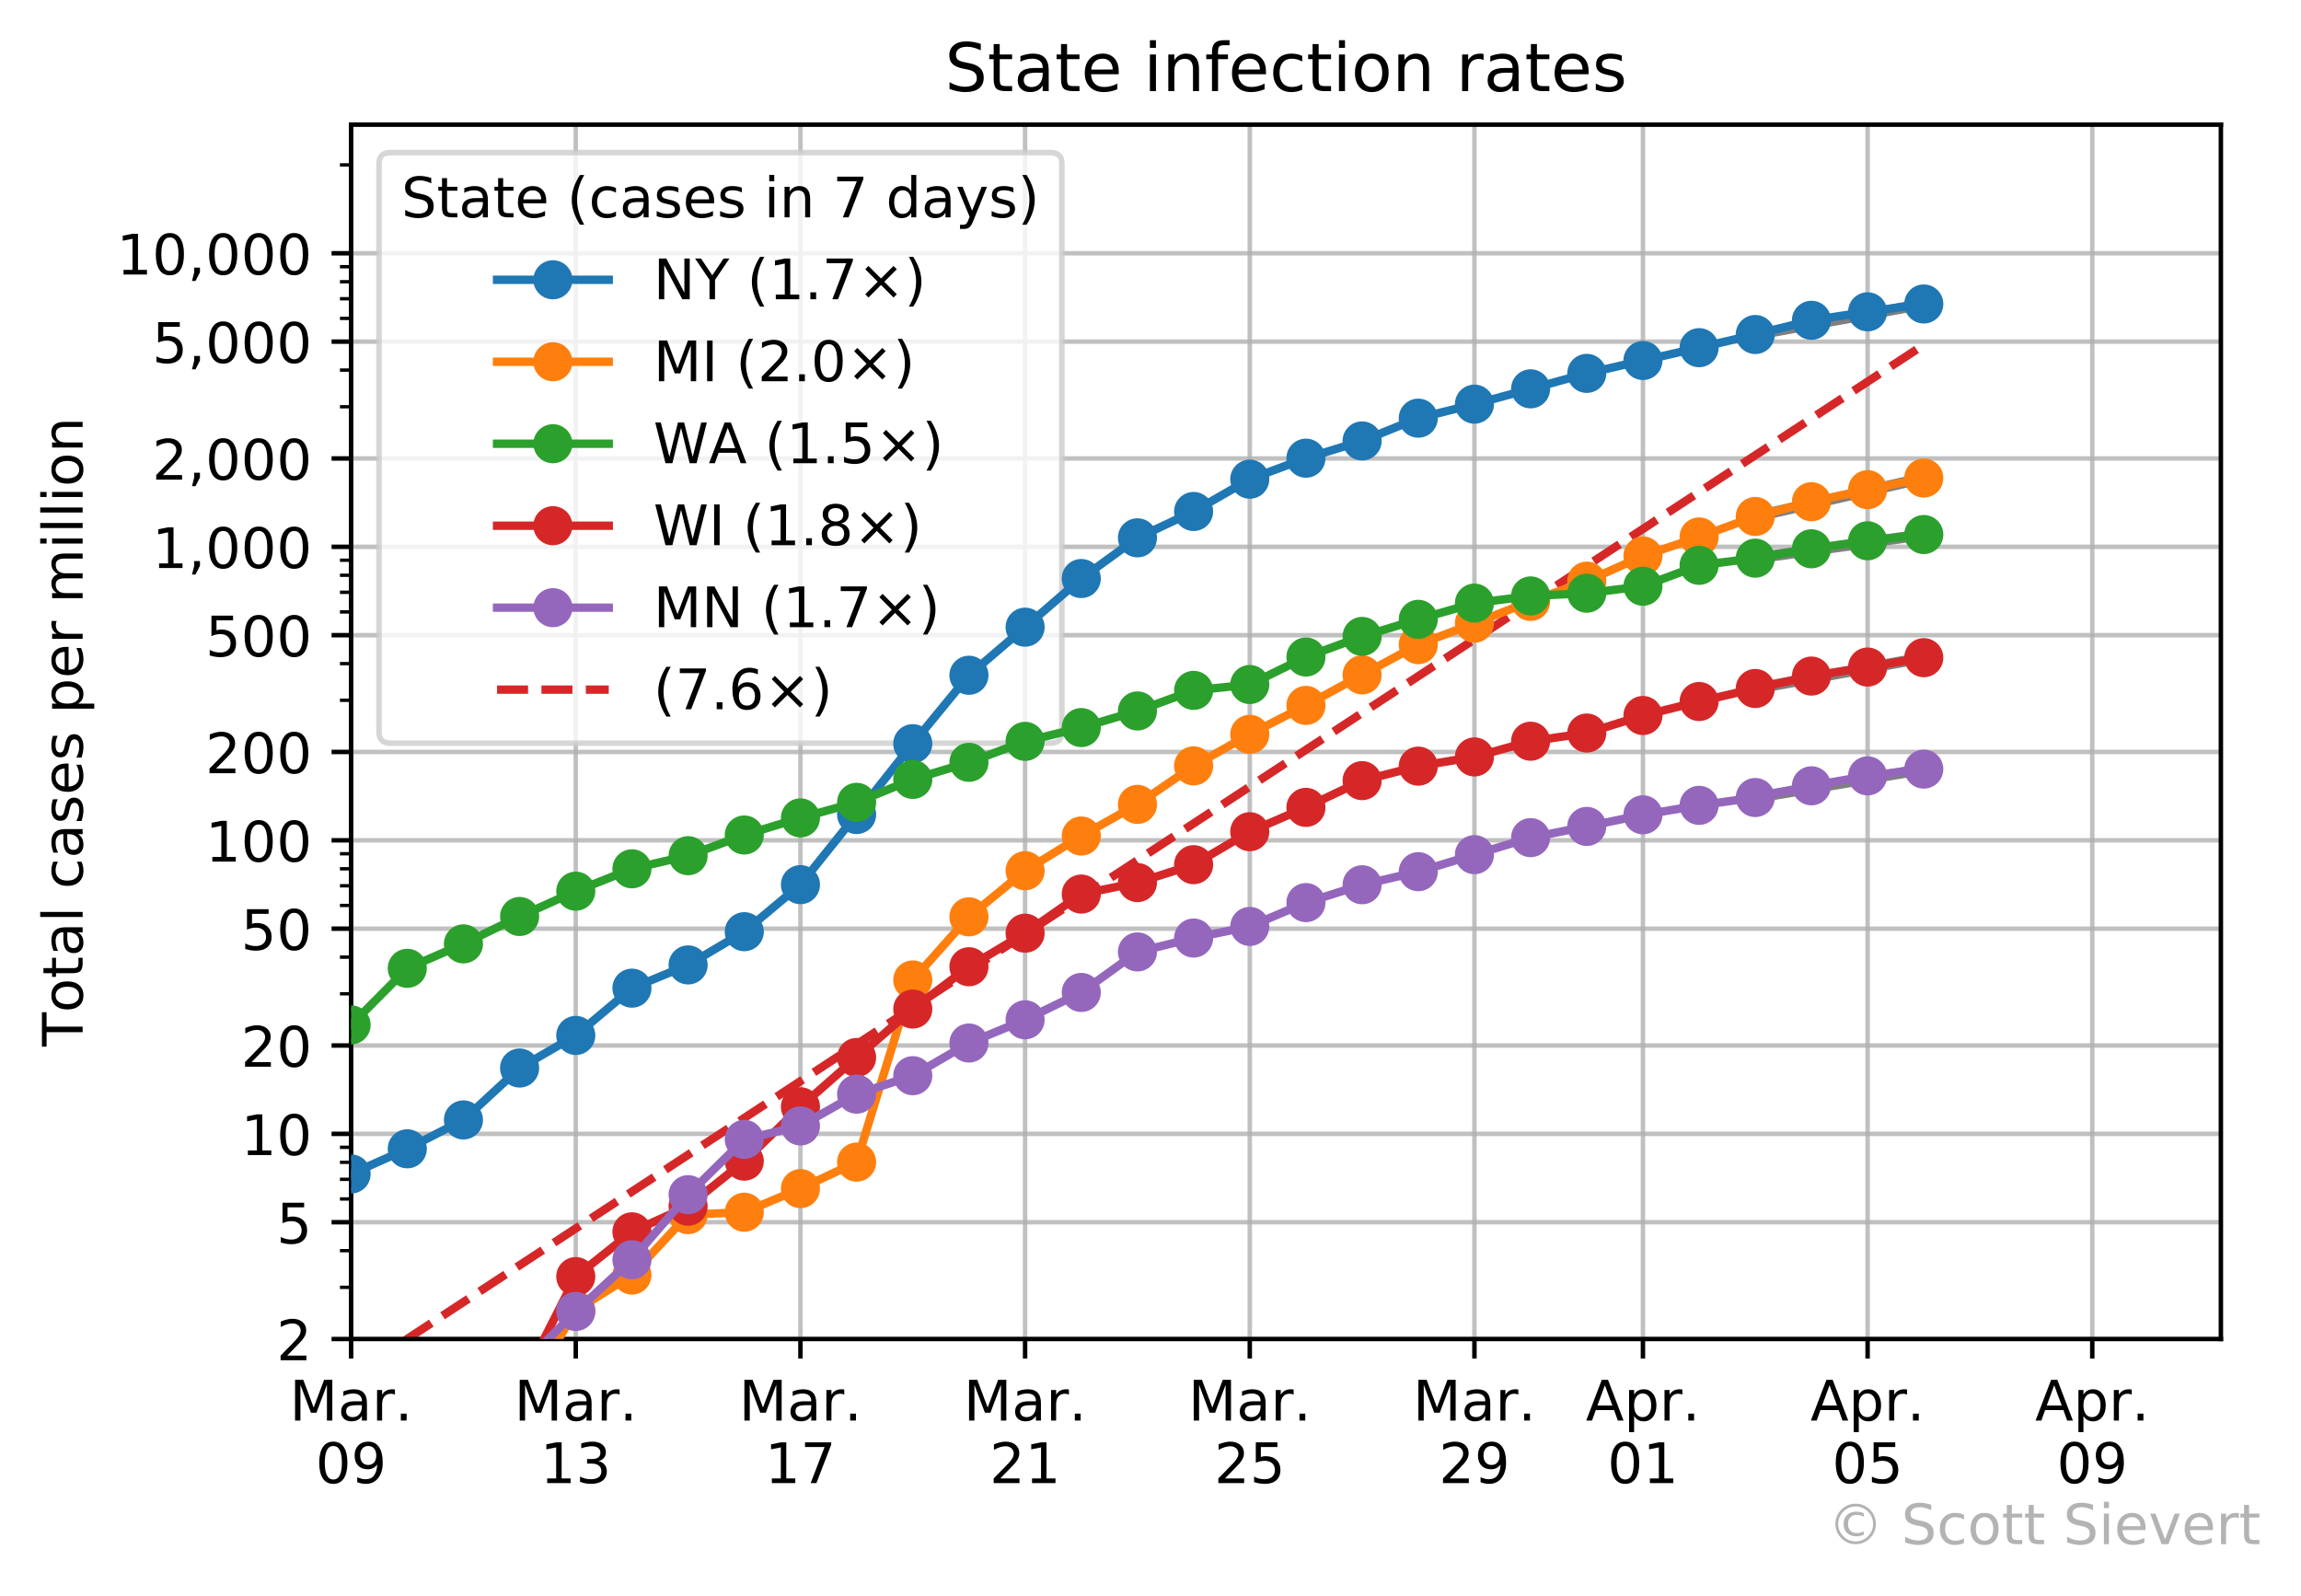 <?xml version="1.0" encoding="utf-8" standalone="no"?>
<!DOCTYPE svg PUBLIC "-//W3C//DTD SVG 1.1//EN"
  "http://www.w3.org/Graphics/SVG/1.1/DTD/svg11.dtd">
<!-- Created with matplotlib (https://matplotlib.org/) -->
<svg height="285.774pt" version="1.1" viewBox="0 0 412.014 285.774" width="412.014pt" xmlns="http://www.w3.org/2000/svg" xmlns:xlink="http://www.w3.org/1999/xlink">
 <defs>
  <style type="text/css">
*{stroke-linecap:butt;stroke-linejoin:round;}
  </style>
 </defs>
 <g id="figure_1">
  <g id="patch_1">
   <path d="M 0 285.774 
L 412.014 285.774 
L 412.014 0 
L 0 0 
z
" style="fill:#ffffff;"/>
  </g>
  <g id="axes_1">
   <g id="patch_2">
    <path d="M 62.869 239.758 
L 397.669 239.758 
L 397.669 22.318 
L 62.869 22.318 
z
" style="fill:#ffffff;"/>
   </g>
   <g id="matplotlib.axis_1">
    <g id="xtick_1">
     <g id="line2d_1">
      <path clip-path="url(#p4f9b8bf146)" d="M 62.869 239.758 
L 62.869 22.318 
" style="fill:none;stroke:#b0b0b0;stroke-linecap:square;stroke-opacity:0.8;stroke-width:0.8;"/>
     </g>
     <g id="line2d_2">
      <defs>
       <path d="M 0 0 
L 0 3.5 
" id="mfcb1209181" style="stroke:#000000;stroke-width:0.8;"/>
      </defs>
      <g>
       <use style="stroke:#000000;stroke-width:0.8;" x="62.869" xlink:href="#mfcb1209181" y="239.758"/>
      </g>
     </g>
     <g id="text_1">
      <!-- Mar. -->
      <defs>
       <path d="M 9.812 72.906 
L 24.516 72.906 
L 43.109 23.297 
L 61.812 72.906 
L 76.516 72.906 
L 76.516 0 
L 66.891 0 
L 66.891 64.016 
L 48.094 14.016 
L 38.188 14.016 
L 19.391 64.016 
L 19.391 0 
L 9.812 0 
z
" id="DejaVuSans-77"/>
       <path d="M 34.281 27.484 
Q 23.391 27.484 19.188 25 
Q 14.984 22.516 14.984 16.5 
Q 14.984 11.719 18.141 8.906 
Q 21.297 6.109 26.703 6.109 
Q 34.188 6.109 38.703 11.406 
Q 43.219 16.703 43.219 25.484 
L 43.219 27.484 
z
M 52.203 31.203 
L 52.203 0 
L 43.219 0 
L 43.219 8.297 
Q 40.141 3.328 35.547 0.953 
Q 30.953 -1.422 24.312 -1.422 
Q 15.922 -1.422 10.953 3.297 
Q 6 8.016 6 15.922 
Q 6 25.141 12.172 29.828 
Q 18.359 34.516 30.609 34.516 
L 43.219 34.516 
L 43.219 35.406 
Q 43.219 41.609 39.141 45 
Q 35.062 48.391 27.688 48.391 
Q 23 48.391 18.547 47.266 
Q 14.109 46.141 10.016 43.891 
L 10.016 52.203 
Q 14.938 54.109 19.578 55.047 
Q 24.219 56 28.609 56 
Q 40.484 56 46.344 49.844 
Q 52.203 43.703 52.203 31.203 
z
" id="DejaVuSans-97"/>
       <path d="M 41.109 46.297 
Q 39.594 47.172 37.812 47.578 
Q 36.031 48 33.891 48 
Q 26.266 48 22.188 43.047 
Q 18.109 38.094 18.109 28.812 
L 18.109 0 
L 9.078 0 
L 9.078 54.688 
L 18.109 54.688 
L 18.109 46.188 
Q 20.953 51.172 25.484 53.578 
Q 30.031 56 36.531 56 
Q 37.453 56 38.578 55.875 
Q 39.703 55.766 41.062 55.516 
z
" id="DejaVuSans-114"/>
       <path d="M 10.688 12.406 
L 21 12.406 
L 21 0 
L 10.688 0 
z
" id="DejaVuSans-46"/>
      </defs>
      <g transform="translate(51.853 254.357)scale(0.1 -0.1)">
       <use xlink:href="#DejaVuSans-77"/>
       <use x="86.279" xlink:href="#DejaVuSans-97"/>
       <use x="147.559" xlink:href="#DejaVuSans-114"/>
       <use x="188.531" xlink:href="#DejaVuSans-46"/>
      </g>
      <!-- 09 -->
      <defs>
       <path d="M 31.781 66.406 
Q 24.172 66.406 20.328 58.906 
Q 16.5 51.422 16.5 36.375 
Q 16.5 21.391 20.328 13.891 
Q 24.172 6.391 31.781 6.391 
Q 39.453 6.391 43.281 13.891 
Q 47.125 21.391 47.125 36.375 
Q 47.125 51.422 43.281 58.906 
Q 39.453 66.406 31.781 66.406 
z
M 31.781 74.219 
Q 44.047 74.219 50.516 64.516 
Q 56.984 54.828 56.984 36.375 
Q 56.984 17.969 50.516 8.266 
Q 44.047 -1.422 31.781 -1.422 
Q 19.531 -1.422 13.062 8.266 
Q 6.594 17.969 6.594 36.375 
Q 6.594 54.828 13.062 64.516 
Q 19.531 74.219 31.781 74.219 
z
" id="DejaVuSans-48"/>
       <path d="M 10.984 1.516 
L 10.984 10.5 
Q 14.703 8.734 18.5 7.812 
Q 22.312 6.891 25.984 6.891 
Q 35.75 6.891 40.891 13.453 
Q 46.047 20.016 46.781 33.406 
Q 43.953 29.203 39.594 26.953 
Q 35.25 24.703 29.984 24.703 
Q 19.047 24.703 12.672 31.312 
Q 6.297 37.938 6.297 49.422 
Q 6.297 60.641 12.938 67.422 
Q 19.578 74.219 30.609 74.219 
Q 43.266 74.219 49.922 64.516 
Q 56.594 54.828 56.594 36.375 
Q 56.594 19.141 48.406 8.859 
Q 40.234 -1.422 26.422 -1.422 
Q 22.703 -1.422 18.891 -0.688 
Q 15.094 0.047 10.984 1.516 
z
M 30.609 32.422 
Q 37.25 32.422 41.125 36.953 
Q 45.016 41.5 45.016 49.422 
Q 45.016 57.281 41.125 61.844 
Q 37.25 66.406 30.609 66.406 
Q 23.969 66.406 20.094 61.844 
Q 16.219 57.281 16.219 49.422 
Q 16.219 41.5 20.094 36.953 
Q 23.969 32.422 30.609 32.422 
z
" id="DejaVuSans-57"/>
      </defs>
      <g transform="translate(56.506 265.554)scale(0.1 -0.1)">
       <use xlink:href="#DejaVuSans-48"/>
       <use x="63.623" xlink:href="#DejaVuSans-57"/>
      </g>
     </g>
    </g>
    <g id="xtick_2">
     <g id="line2d_3">
      <path clip-path="url(#p4f9b8bf146)" d="M 103.097 239.758 
L 103.097 22.318 
" style="fill:none;stroke:#b0b0b0;stroke-linecap:square;stroke-opacity:0.8;stroke-width:0.8;"/>
     </g>
     <g id="line2d_4">
      <g>
       <use style="stroke:#000000;stroke-width:0.8;" x="103.097" xlink:href="#mfcb1209181" y="239.758"/>
      </g>
     </g>
     <g id="text_2">
      <!-- Mar. -->
      <g transform="translate(92.082 254.357)scale(0.1 -0.1)">
       <use xlink:href="#DejaVuSans-77"/>
       <use x="86.279" xlink:href="#DejaVuSans-97"/>
       <use x="147.559" xlink:href="#DejaVuSans-114"/>
       <use x="188.531" xlink:href="#DejaVuSans-46"/>
      </g>
      <!-- 13 -->
      <defs>
       <path d="M 12.406 8.297 
L 28.516 8.297 
L 28.516 63.922 
L 10.984 60.406 
L 10.984 69.391 
L 28.422 72.906 
L 38.281 72.906 
L 38.281 8.297 
L 54.391 8.297 
L 54.391 0 
L 12.406 0 
z
" id="DejaVuSans-49"/>
       <path d="M 40.578 39.312 
Q 47.656 37.797 51.625 33 
Q 55.609 28.219 55.609 21.188 
Q 55.609 10.406 48.188 4.484 
Q 40.766 -1.422 27.094 -1.422 
Q 22.516 -1.422 17.656 -0.516 
Q 12.797 0.391 7.625 2.203 
L 7.625 11.719 
Q 11.719 9.328 16.594 8.109 
Q 21.484 6.891 26.812 6.891 
Q 36.078 6.891 40.938 10.547 
Q 45.797 14.203 45.797 21.188 
Q 45.797 27.641 41.281 31.266 
Q 36.766 34.906 28.719 34.906 
L 20.219 34.906 
L 20.219 43.016 
L 29.109 43.016 
Q 36.375 43.016 40.234 45.922 
Q 44.094 48.828 44.094 54.297 
Q 44.094 59.906 40.109 62.906 
Q 36.141 65.922 28.719 65.922 
Q 24.656 65.922 20.016 65.031 
Q 15.375 64.156 9.812 62.312 
L 9.812 71.094 
Q 15.438 72.656 20.344 73.438 
Q 25.25 74.219 29.594 74.219 
Q 40.828 74.219 47.359 69.109 
Q 53.906 64.016 53.906 55.328 
Q 53.906 49.266 50.438 45.094 
Q 46.969 40.922 40.578 39.312 
z
" id="DejaVuSans-51"/>
      </defs>
      <g transform="translate(96.735 265.554)scale(0.1 -0.1)">
       <use xlink:href="#DejaVuSans-49"/>
       <use x="63.623" xlink:href="#DejaVuSans-51"/>
      </g>
     </g>
    </g>
    <g id="xtick_3">
     <g id="line2d_5">
      <path clip-path="url(#p4f9b8bf146)" d="M 143.326 239.758 
L 143.326 22.318 
" style="fill:none;stroke:#b0b0b0;stroke-linecap:square;stroke-opacity:0.8;stroke-width:0.8;"/>
     </g>
     <g id="line2d_6">
      <g>
       <use style="stroke:#000000;stroke-width:0.8;" x="143.326" xlink:href="#mfcb1209181" y="239.758"/>
      </g>
     </g>
     <g id="text_3">
      <!-- Mar. -->
      <g transform="translate(132.31 254.357)scale(0.1 -0.1)">
       <use xlink:href="#DejaVuSans-77"/>
       <use x="86.279" xlink:href="#DejaVuSans-97"/>
       <use x="147.559" xlink:href="#DejaVuSans-114"/>
       <use x="188.531" xlink:href="#DejaVuSans-46"/>
      </g>
      <!-- 17 -->
      <defs>
       <path d="M 8.203 72.906 
L 55.078 72.906 
L 55.078 68.703 
L 28.609 0 
L 18.312 0 
L 43.219 64.594 
L 8.203 64.594 
z
" id="DejaVuSans-55"/>
      </defs>
      <g transform="translate(136.963 265.554)scale(0.1 -0.1)">
       <use xlink:href="#DejaVuSans-49"/>
       <use x="63.623" xlink:href="#DejaVuSans-55"/>
      </g>
     </g>
    </g>
    <g id="xtick_4">
     <g id="line2d_7">
      <path clip-path="url(#p4f9b8bf146)" d="M 183.554 239.758 
L 183.554 22.318 
" style="fill:none;stroke:#b0b0b0;stroke-linecap:square;stroke-opacity:0.8;stroke-width:0.8;"/>
     </g>
     <g id="line2d_8">
      <g>
       <use style="stroke:#000000;stroke-width:0.8;" x="183.554" xlink:href="#mfcb1209181" y="239.758"/>
      </g>
     </g>
     <g id="text_4">
      <!-- Mar. -->
      <g transform="translate(172.539 254.357)scale(0.1 -0.1)">
       <use xlink:href="#DejaVuSans-77"/>
       <use x="86.279" xlink:href="#DejaVuSans-97"/>
       <use x="147.559" xlink:href="#DejaVuSans-114"/>
       <use x="188.531" xlink:href="#DejaVuSans-46"/>
      </g>
      <!-- 21 -->
      <defs>
       <path d="M 19.188 8.297 
L 53.609 8.297 
L 53.609 0 
L 7.328 0 
L 7.328 8.297 
Q 12.938 14.109 22.625 23.891 
Q 32.328 33.688 34.812 36.531 
Q 39.547 41.844 41.422 45.531 
Q 43.312 49.219 43.312 52.781 
Q 43.312 58.594 39.234 62.25 
Q 35.156 65.922 28.609 65.922 
Q 23.969 65.922 18.812 64.312 
Q 13.672 62.703 7.812 59.422 
L 7.812 69.391 
Q 13.766 71.781 18.938 73 
Q 24.125 74.219 28.422 74.219 
Q 39.75 74.219 46.484 68.547 
Q 53.219 62.891 53.219 53.422 
Q 53.219 48.922 51.531 44.891 
Q 49.859 40.875 45.406 35.406 
Q 44.188 33.984 37.641 27.219 
Q 31.109 20.453 19.188 8.297 
z
" id="DejaVuSans-50"/>
      </defs>
      <g transform="translate(177.192 265.554)scale(0.1 -0.1)">
       <use xlink:href="#DejaVuSans-50"/>
       <use x="63.623" xlink:href="#DejaVuSans-49"/>
      </g>
     </g>
    </g>
    <g id="xtick_5">
     <g id="line2d_9">
      <path clip-path="url(#p4f9b8bf146)" d="M 223.783 239.758 
L 223.783 22.318 
" style="fill:none;stroke:#b0b0b0;stroke-linecap:square;stroke-opacity:0.8;stroke-width:0.8;"/>
     </g>
     <g id="line2d_10">
      <g>
       <use style="stroke:#000000;stroke-width:0.8;" x="223.783" xlink:href="#mfcb1209181" y="239.758"/>
      </g>
     </g>
     <g id="text_5">
      <!-- Mar. -->
      <g transform="translate(212.767 254.357)scale(0.1 -0.1)">
       <use xlink:href="#DejaVuSans-77"/>
       <use x="86.279" xlink:href="#DejaVuSans-97"/>
       <use x="147.559" xlink:href="#DejaVuSans-114"/>
       <use x="188.531" xlink:href="#DejaVuSans-46"/>
      </g>
      <!-- 25 -->
      <defs>
       <path d="M 10.797 72.906 
L 49.516 72.906 
L 49.516 64.594 
L 19.828 64.594 
L 19.828 46.734 
Q 21.969 47.469 24.109 47.828 
Q 26.266 48.188 28.422 48.188 
Q 40.625 48.188 47.75 41.5 
Q 54.891 34.812 54.891 23.391 
Q 54.891 11.625 47.562 5.094 
Q 40.234 -1.422 26.906 -1.422 
Q 22.312 -1.422 17.547 -0.641 
Q 12.797 0.141 7.719 1.703 
L 7.719 11.625 
Q 12.109 9.234 16.797 8.062 
Q 21.484 6.891 26.703 6.891 
Q 35.156 6.891 40.078 11.328 
Q 45.016 15.766 45.016 23.391 
Q 45.016 31 40.078 35.438 
Q 35.156 39.891 26.703 39.891 
Q 22.75 39.891 18.812 39.016 
Q 14.891 38.141 10.797 36.281 
z
" id="DejaVuSans-53"/>
      </defs>
      <g transform="translate(217.42 265.554)scale(0.1 -0.1)">
       <use xlink:href="#DejaVuSans-50"/>
       <use x="63.623" xlink:href="#DejaVuSans-53"/>
      </g>
     </g>
    </g>
    <g id="xtick_6">
     <g id="line2d_11">
      <path clip-path="url(#p4f9b8bf146)" d="M 264.011 239.758 
L 264.011 22.318 
" style="fill:none;stroke:#b0b0b0;stroke-linecap:square;stroke-opacity:0.8;stroke-width:0.8;"/>
     </g>
     <g id="line2d_12">
      <g>
       <use style="stroke:#000000;stroke-width:0.8;" x="264.011" xlink:href="#mfcb1209181" y="239.758"/>
      </g>
     </g>
     <g id="text_6">
      <!-- Mar. -->
      <g transform="translate(252.996 254.357)scale(0.1 -0.1)">
       <use xlink:href="#DejaVuSans-77"/>
       <use x="86.279" xlink:href="#DejaVuSans-97"/>
       <use x="147.559" xlink:href="#DejaVuSans-114"/>
       <use x="188.531" xlink:href="#DejaVuSans-46"/>
      </g>
      <!-- 29 -->
      <g transform="translate(257.649 265.554)scale(0.1 -0.1)">
       <use xlink:href="#DejaVuSans-50"/>
       <use x="63.623" xlink:href="#DejaVuSans-57"/>
      </g>
     </g>
    </g>
    <g id="xtick_7">
     <g id="line2d_13">
      <path clip-path="url(#p4f9b8bf146)" d="M 294.183 239.758 
L 294.183 22.318 
" style="fill:none;stroke:#b0b0b0;stroke-linecap:square;stroke-opacity:0.8;stroke-width:0.8;"/>
     </g>
     <g id="line2d_14">
      <g>
       <use style="stroke:#000000;stroke-width:0.8;" x="294.183" xlink:href="#mfcb1209181" y="239.758"/>
      </g>
     </g>
     <g id="text_7">
      <!-- Apr. -->
      <defs>
       <path d="M 34.188 63.188 
L 20.797 26.906 
L 47.609 26.906 
z
M 28.609 72.906 
L 39.797 72.906 
L 67.578 0 
L 57.328 0 
L 50.688 18.703 
L 17.828 18.703 
L 11.188 0 
L 0.781 0 
z
" id="DejaVuSans-65"/>
       <path d="M 18.109 8.203 
L 18.109 -20.797 
L 9.078 -20.797 
L 9.078 54.688 
L 18.109 54.688 
L 18.109 46.391 
Q 20.953 51.266 25.266 53.625 
Q 29.594 56 35.594 56 
Q 45.562 56 51.781 48.094 
Q 58.016 40.188 58.016 27.297 
Q 58.016 14.406 51.781 6.484 
Q 45.562 -1.422 35.594 -1.422 
Q 29.594 -1.422 25.266 0.953 
Q 20.953 3.328 18.109 8.203 
z
M 48.688 27.297 
Q 48.688 37.203 44.609 42.844 
Q 40.531 48.484 33.406 48.484 
Q 26.266 48.484 22.188 42.844 
Q 18.109 37.203 18.109 27.297 
Q 18.109 17.391 22.188 11.75 
Q 26.266 6.109 33.406 6.109 
Q 40.531 6.109 44.609 11.75 
Q 48.688 17.391 48.688 27.297 
z
" id="DejaVuSans-112"/>
      </defs>
      <g transform="translate(283.951 254.357)scale(0.1 -0.1)">
       <use xlink:href="#DejaVuSans-65"/>
       <use x="68.408" xlink:href="#DejaVuSans-112"/>
       <use x="131.885" xlink:href="#DejaVuSans-114"/>
       <use x="172.857" xlink:href="#DejaVuSans-46"/>
      </g>
      <!-- 01 -->
      <g transform="translate(287.82 265.554)scale(0.1 -0.1)">
       <use xlink:href="#DejaVuSans-48"/>
       <use x="63.623" xlink:href="#DejaVuSans-49"/>
      </g>
     </g>
    </g>
    <g id="xtick_8">
     <g id="line2d_15">
      <path clip-path="url(#p4f9b8bf146)" d="M 334.411 239.758 
L 334.411 22.318 
" style="fill:none;stroke:#b0b0b0;stroke-linecap:square;stroke-opacity:0.8;stroke-width:0.8;"/>
     </g>
     <g id="line2d_16">
      <g>
       <use style="stroke:#000000;stroke-width:0.8;" x="334.411" xlink:href="#mfcb1209181" y="239.758"/>
      </g>
     </g>
     <g id="text_8">
      <!-- Apr. -->
      <g transform="translate(324.179 254.357)scale(0.1 -0.1)">
       <use xlink:href="#DejaVuSans-65"/>
       <use x="68.408" xlink:href="#DejaVuSans-112"/>
       <use x="131.885" xlink:href="#DejaVuSans-114"/>
       <use x="172.857" xlink:href="#DejaVuSans-46"/>
      </g>
      <!-- 05 -->
      <g transform="translate(328.049 265.554)scale(0.1 -0.1)">
       <use xlink:href="#DejaVuSans-48"/>
       <use x="63.623" xlink:href="#DejaVuSans-53"/>
      </g>
     </g>
    </g>
    <g id="xtick_9">
     <g id="line2d_17">
      <path clip-path="url(#p4f9b8bf146)" d="M 374.64 239.758 
L 374.64 22.318 
" style="fill:none;stroke:#b0b0b0;stroke-linecap:square;stroke-opacity:0.8;stroke-width:0.8;"/>
     </g>
     <g id="line2d_18">
      <g>
       <use style="stroke:#000000;stroke-width:0.8;" x="374.64" xlink:href="#mfcb1209181" y="239.758"/>
      </g>
     </g>
     <g id="text_9">
      <!-- Apr. -->
      <g transform="translate(364.408 254.357)scale(0.1 -0.1)">
       <use xlink:href="#DejaVuSans-65"/>
       <use x="68.408" xlink:href="#DejaVuSans-112"/>
       <use x="131.885" xlink:href="#DejaVuSans-114"/>
       <use x="172.857" xlink:href="#DejaVuSans-46"/>
      </g>
      <!-- 09 -->
      <g transform="translate(368.277 265.554)scale(0.1 -0.1)">
       <use xlink:href="#DejaVuSans-48"/>
       <use x="63.623" xlink:href="#DejaVuSans-57"/>
      </g>
     </g>
    </g>
   </g>
   <g id="matplotlib.axis_2">
    <g id="ytick_1">
     <g id="line2d_19">
      <path clip-path="url(#p4f9b8bf146)" d="M 62.869 239.758 
L 397.669 239.758 
" style="fill:none;stroke:#b0b0b0;stroke-linecap:square;stroke-opacity:0.8;stroke-width:0.8;"/>
     </g>
     <g id="line2d_20">
      <defs>
       <path d="M 0 0 
L -3.5 0 
" id="m70d7f1512f" style="stroke:#000000;stroke-width:0.8;"/>
      </defs>
      <g>
       <use style="stroke:#000000;stroke-width:0.8;" x="62.869" xlink:href="#m70d7f1512f" y="239.758"/>
      </g>
     </g>
     <g id="text_10">
      <!-- 2 -->
      <g transform="translate(49.506 243.557)scale(0.1 -0.1)">
       <use xlink:href="#DejaVuSans-50"/>
      </g>
     </g>
    </g>
    <g id="ytick_2">
     <g id="line2d_21">
      <path clip-path="url(#p4f9b8bf146)" d="M 62.869 218.844 
L 397.669 218.844 
" style="fill:none;stroke:#b0b0b0;stroke-linecap:square;stroke-opacity:0.8;stroke-width:0.8;"/>
     </g>
     <g id="line2d_22">
      <g>
       <use style="stroke:#000000;stroke-width:0.8;" x="62.869" xlink:href="#m70d7f1512f" y="218.844"/>
      </g>
     </g>
     <g id="text_11">
      <!-- 5 -->
      <g transform="translate(49.506 222.643)scale(0.1 -0.1)">
       <use xlink:href="#DejaVuSans-53"/>
      </g>
     </g>
    </g>
    <g id="ytick_3">
     <g id="line2d_23">
      <path clip-path="url(#p4f9b8bf146)" d="M 62.869 203.022 
L 397.669 203.022 
" style="fill:none;stroke:#b0b0b0;stroke-linecap:square;stroke-opacity:0.8;stroke-width:0.8;"/>
     </g>
     <g id="line2d_24">
      <g>
       <use style="stroke:#000000;stroke-width:0.8;" x="62.869" xlink:href="#m70d7f1512f" y="203.022"/>
      </g>
     </g>
     <g id="text_12">
      <!-- 10 -->
      <g transform="translate(43.144 206.822)scale(0.1 -0.1)">
       <use xlink:href="#DejaVuSans-49"/>
       <use x="63.623" xlink:href="#DejaVuSans-48"/>
      </g>
     </g>
    </g>
    <g id="ytick_4">
     <g id="line2d_25">
      <path clip-path="url(#p4f9b8bf146)" d="M 62.869 187.201 
L 397.669 187.201 
" style="fill:none;stroke:#b0b0b0;stroke-linecap:square;stroke-opacity:0.8;stroke-width:0.8;"/>
     </g>
     <g id="line2d_26">
      <g>
       <use style="stroke:#000000;stroke-width:0.8;" x="62.869" xlink:href="#m70d7f1512f" y="187.201"/>
      </g>
     </g>
     <g id="text_13">
      <!-- 20 -->
      <g transform="translate(43.144 191)scale(0.1 -0.1)">
       <use xlink:href="#DejaVuSans-50"/>
       <use x="63.623" xlink:href="#DejaVuSans-48"/>
      </g>
     </g>
    </g>
    <g id="ytick_5">
     <g id="line2d_27">
      <path clip-path="url(#p4f9b8bf146)" d="M 62.869 166.287 
L 397.669 166.287 
" style="fill:none;stroke:#b0b0b0;stroke-linecap:square;stroke-opacity:0.8;stroke-width:0.8;"/>
     </g>
     <g id="line2d_28">
      <g>
       <use style="stroke:#000000;stroke-width:0.8;" x="62.869" xlink:href="#m70d7f1512f" y="166.287"/>
      </g>
     </g>
     <g id="text_14">
      <!-- 50 -->
      <g transform="translate(43.144 170.086)scale(0.1 -0.1)">
       <use xlink:href="#DejaVuSans-53"/>
       <use x="63.623" xlink:href="#DejaVuSans-48"/>
      </g>
     </g>
    </g>
    <g id="ytick_6">
     <g id="line2d_29">
      <path clip-path="url(#p4f9b8bf146)" d="M 62.869 150.465 
L 397.669 150.465 
" style="fill:none;stroke:#b0b0b0;stroke-linecap:square;stroke-opacity:0.8;stroke-width:0.8;"/>
     </g>
     <g id="line2d_30">
      <g>
       <use style="stroke:#000000;stroke-width:0.8;" x="62.869" xlink:href="#m70d7f1512f" y="150.465"/>
      </g>
     </g>
     <g id="text_15">
      <!-- 100 -->
      <g transform="translate(36.781 154.265)scale(0.1 -0.1)">
       <use xlink:href="#DejaVuSans-49"/>
       <use x="63.623" xlink:href="#DejaVuSans-48"/>
       <use x="127.246" xlink:href="#DejaVuSans-48"/>
      </g>
     </g>
    </g>
    <g id="ytick_7">
     <g id="line2d_31">
      <path clip-path="url(#p4f9b8bf146)" d="M 62.869 134.644 
L 397.669 134.644 
" style="fill:none;stroke:#b0b0b0;stroke-linecap:square;stroke-opacity:0.8;stroke-width:0.8;"/>
     </g>
     <g id="line2d_32">
      <g>
       <use style="stroke:#000000;stroke-width:0.8;" x="62.869" xlink:href="#m70d7f1512f" y="134.644"/>
      </g>
     </g>
     <g id="text_16">
      <!-- 200 -->
      <g transform="translate(36.781 138.443)scale(0.1 -0.1)">
       <use xlink:href="#DejaVuSans-50"/>
       <use x="63.623" xlink:href="#DejaVuSans-48"/>
       <use x="127.246" xlink:href="#DejaVuSans-48"/>
      </g>
     </g>
    </g>
    <g id="ytick_8">
     <g id="line2d_33">
      <path clip-path="url(#p4f9b8bf146)" d="M 62.869 113.73 
L 397.669 113.73 
" style="fill:none;stroke:#b0b0b0;stroke-linecap:square;stroke-opacity:0.8;stroke-width:0.8;"/>
     </g>
     <g id="line2d_34">
      <g>
       <use style="stroke:#000000;stroke-width:0.8;" x="62.869" xlink:href="#m70d7f1512f" y="113.73"/>
      </g>
     </g>
     <g id="text_17">
      <!-- 500 -->
      <g transform="translate(36.781 117.529)scale(0.1 -0.1)">
       <use xlink:href="#DejaVuSans-53"/>
       <use x="63.623" xlink:href="#DejaVuSans-48"/>
       <use x="127.246" xlink:href="#DejaVuSans-48"/>
      </g>
     </g>
    </g>
    <g id="ytick_9">
     <g id="line2d_35">
      <path clip-path="url(#p4f9b8bf146)" d="M 62.869 97.909 
L 397.669 97.909 
" style="fill:none;stroke:#b0b0b0;stroke-linecap:square;stroke-opacity:0.8;stroke-width:0.8;"/>
     </g>
     <g id="line2d_36">
      <g>
       <use style="stroke:#000000;stroke-width:0.8;" x="62.869" xlink:href="#m70d7f1512f" y="97.909"/>
      </g>
     </g>
     <g id="text_18">
      <!-- 1,000 -->
      <defs>
       <path d="M 11.719 12.406 
L 22.016 12.406 
L 22.016 4 
L 14.016 -11.625 
L 7.719 -11.625 
L 11.719 4 
z
" id="DejaVuSans-44"/>
      </defs>
      <g transform="translate(27.241 101.708)scale(0.1 -0.1)">
       <use xlink:href="#DejaVuSans-49"/>
       <use x="63.623" xlink:href="#DejaVuSans-44"/>
       <use x="95.41" xlink:href="#DejaVuSans-48"/>
       <use x="159.033" xlink:href="#DejaVuSans-48"/>
       <use x="222.656" xlink:href="#DejaVuSans-48"/>
      </g>
     </g>
    </g>
    <g id="ytick_10">
     <g id="line2d_37">
      <path clip-path="url(#p4f9b8bf146)" d="M 62.869 82.087 
L 397.669 82.087 
" style="fill:none;stroke:#b0b0b0;stroke-linecap:square;stroke-opacity:0.8;stroke-width:0.8;"/>
     </g>
     <g id="line2d_38">
      <g>
       <use style="stroke:#000000;stroke-width:0.8;" x="62.869" xlink:href="#m70d7f1512f" y="82.087"/>
      </g>
     </g>
     <g id="text_19">
      <!-- 2,000 -->
      <g transform="translate(27.241 85.887)scale(0.1 -0.1)">
       <use xlink:href="#DejaVuSans-50"/>
       <use x="63.623" xlink:href="#DejaVuSans-44"/>
       <use x="95.41" xlink:href="#DejaVuSans-48"/>
       <use x="159.033" xlink:href="#DejaVuSans-48"/>
       <use x="222.656" xlink:href="#DejaVuSans-48"/>
      </g>
     </g>
    </g>
    <g id="ytick_11">
     <g id="line2d_39">
      <path clip-path="url(#p4f9b8bf146)" d="M 62.869 61.173 
L 397.669 61.173 
" style="fill:none;stroke:#b0b0b0;stroke-linecap:square;stroke-opacity:0.8;stroke-width:0.8;"/>
     </g>
     <g id="line2d_40">
      <g>
       <use style="stroke:#000000;stroke-width:0.8;" x="62.869" xlink:href="#m70d7f1512f" y="61.173"/>
      </g>
     </g>
     <g id="text_20">
      <!-- 5,000 -->
      <g transform="translate(27.241 64.972)scale(0.1 -0.1)">
       <use xlink:href="#DejaVuSans-53"/>
       <use x="63.623" xlink:href="#DejaVuSans-44"/>
       <use x="95.41" xlink:href="#DejaVuSans-48"/>
       <use x="159.033" xlink:href="#DejaVuSans-48"/>
       <use x="222.656" xlink:href="#DejaVuSans-48"/>
      </g>
     </g>
    </g>
    <g id="ytick_12">
     <g id="line2d_41">
      <path clip-path="url(#p4f9b8bf146)" d="M 62.869 45.352 
L 397.669 45.352 
" style="fill:none;stroke:#b0b0b0;stroke-linecap:square;stroke-opacity:0.8;stroke-width:0.8;"/>
     </g>
     <g id="line2d_42">
      <g>
       <use style="stroke:#000000;stroke-width:0.8;" x="62.869" xlink:href="#m70d7f1512f" y="45.352"/>
      </g>
     </g>
     <g id="text_21">
      <!-- 10,000 -->
      <g transform="translate(20.878 49.151)scale(0.1 -0.1)">
       <use xlink:href="#DejaVuSans-49"/>
       <use x="63.623" xlink:href="#DejaVuSans-48"/>
       <use x="127.246" xlink:href="#DejaVuSans-44"/>
       <use x="159.033" xlink:href="#DejaVuSans-48"/>
       <use x="222.656" xlink:href="#DejaVuSans-48"/>
       <use x="286.279" xlink:href="#DejaVuSans-48"/>
      </g>
     </g>
    </g>
    <g id="ytick_13">
     <g id="line2d_43">
      <defs>
       <path d="M 0 0 
L -2 0 
" id="me12b00112e" style="stroke:#000000;stroke-width:0.6;"/>
      </defs>
      <g>
       <use style="stroke:#000000;stroke-width:0.6;" x="62.869" xlink:href="#me12b00112e" y="230.503"/>
      </g>
     </g>
    </g>
    <g id="ytick_14">
     <g id="line2d_44">
      <g>
       <use style="stroke:#000000;stroke-width:0.6;" x="62.869" xlink:href="#me12b00112e" y="223.937"/>
      </g>
     </g>
    </g>
    <g id="ytick_15">
     <g id="line2d_45">
      <g>
       <use style="stroke:#000000;stroke-width:0.6;" x="62.869" xlink:href="#me12b00112e" y="214.682"/>
      </g>
     </g>
    </g>
    <g id="ytick_16">
     <g id="line2d_46">
      <g>
       <use style="stroke:#000000;stroke-width:0.6;" x="62.869" xlink:href="#me12b00112e" y="211.164"/>
      </g>
     </g>
    </g>
    <g id="ytick_17">
     <g id="line2d_47">
      <g>
       <use style="stroke:#000000;stroke-width:0.6;" x="62.869" xlink:href="#me12b00112e" y="208.116"/>
      </g>
     </g>
    </g>
    <g id="ytick_18">
     <g id="line2d_48">
      <g>
       <use style="stroke:#000000;stroke-width:0.6;" x="62.869" xlink:href="#me12b00112e" y="205.427"/>
      </g>
     </g>
    </g>
    <g id="ytick_19">
     <g id="line2d_49">
      <g>
       <use style="stroke:#000000;stroke-width:0.6;" x="62.869" xlink:href="#me12b00112e" y="177.946"/>
      </g>
     </g>
    </g>
    <g id="ytick_20">
     <g id="line2d_50">
      <g>
       <use style="stroke:#000000;stroke-width:0.6;" x="62.869" xlink:href="#me12b00112e" y="171.38"/>
      </g>
     </g>
    </g>
    <g id="ytick_21">
     <g id="line2d_51">
      <g>
       <use style="stroke:#000000;stroke-width:0.6;" x="62.869" xlink:href="#me12b00112e" y="162.125"/>
      </g>
     </g>
    </g>
    <g id="ytick_22">
     <g id="line2d_52">
      <g>
       <use style="stroke:#000000;stroke-width:0.6;" x="62.869" xlink:href="#me12b00112e" y="158.607"/>
      </g>
     </g>
    </g>
    <g id="ytick_23">
     <g id="line2d_53">
      <g>
       <use style="stroke:#000000;stroke-width:0.6;" x="62.869" xlink:href="#me12b00112e" y="155.559"/>
      </g>
     </g>
    </g>
    <g id="ytick_24">
     <g id="line2d_54">
      <g>
       <use style="stroke:#000000;stroke-width:0.6;" x="62.869" xlink:href="#me12b00112e" y="152.87"/>
      </g>
     </g>
    </g>
    <g id="ytick_25">
     <g id="line2d_55">
      <g>
       <use style="stroke:#000000;stroke-width:0.6;" x="62.869" xlink:href="#me12b00112e" y="125.389"/>
      </g>
     </g>
    </g>
    <g id="ytick_26">
     <g id="line2d_56">
      <g>
       <use style="stroke:#000000;stroke-width:0.6;" x="62.869" xlink:href="#me12b00112e" y="118.823"/>
      </g>
     </g>
    </g>
    <g id="ytick_27">
     <g id="line2d_57">
      <g>
       <use style="stroke:#000000;stroke-width:0.6;" x="62.869" xlink:href="#me12b00112e" y="109.568"/>
      </g>
     </g>
    </g>
    <g id="ytick_28">
     <g id="line2d_58">
      <g>
       <use style="stroke:#000000;stroke-width:0.6;" x="62.869" xlink:href="#me12b00112e" y="106.05"/>
      </g>
     </g>
    </g>
    <g id="ytick_29">
     <g id="line2d_59">
      <g>
       <use style="stroke:#000000;stroke-width:0.6;" x="62.869" xlink:href="#me12b00112e" y="103.002"/>
      </g>
     </g>
    </g>
    <g id="ytick_30">
     <g id="line2d_60">
      <g>
       <use style="stroke:#000000;stroke-width:0.6;" x="62.869" xlink:href="#me12b00112e" y="100.313"/>
      </g>
     </g>
    </g>
    <g id="ytick_31">
     <g id="line2d_61">
      <g>
       <use style="stroke:#000000;stroke-width:0.6;" x="62.869" xlink:href="#me12b00112e" y="72.832"/>
      </g>
     </g>
    </g>
    <g id="ytick_32">
     <g id="line2d_62">
      <g>
       <use style="stroke:#000000;stroke-width:0.6;" x="62.869" xlink:href="#me12b00112e" y="66.266"/>
      </g>
     </g>
    </g>
    <g id="ytick_33">
     <g id="line2d_63">
      <g>
       <use style="stroke:#000000;stroke-width:0.6;" x="62.869" xlink:href="#me12b00112e" y="57.011"/>
      </g>
     </g>
    </g>
    <g id="ytick_34">
     <g id="line2d_64">
      <g>
       <use style="stroke:#000000;stroke-width:0.6;" x="62.869" xlink:href="#me12b00112e" y="53.493"/>
      </g>
     </g>
    </g>
    <g id="ytick_35">
     <g id="line2d_65">
      <g>
       <use style="stroke:#000000;stroke-width:0.6;" x="62.869" xlink:href="#me12b00112e" y="50.445"/>
      </g>
     </g>
    </g>
    <g id="ytick_36">
     <g id="line2d_66">
      <g>
       <use style="stroke:#000000;stroke-width:0.6;" x="62.869" xlink:href="#me12b00112e" y="47.756"/>
      </g>
     </g>
    </g>
    <g id="ytick_37">
     <g id="line2d_67">
      <g>
       <use style="stroke:#000000;stroke-width:0.6;" x="62.869" xlink:href="#me12b00112e" y="29.53"/>
      </g>
     </g>
    </g>
    <g id="text_22">
     <!-- Total cases per million -->
     <defs>
      <path d="M -0.297 72.906 
L 61.375 72.906 
L 61.375 64.594 
L 35.5 64.594 
L 35.5 0 
L 25.594 0 
L 25.594 64.594 
L -0.297 64.594 
z
" id="DejaVuSans-84"/>
      <path d="M 30.609 48.391 
Q 23.391 48.391 19.188 42.75 
Q 14.984 37.109 14.984 27.297 
Q 14.984 17.484 19.156 11.844 
Q 23.344 6.203 30.609 6.203 
Q 37.797 6.203 41.984 11.859 
Q 46.188 17.531 46.188 27.297 
Q 46.188 37.016 41.984 42.703 
Q 37.797 48.391 30.609 48.391 
z
M 30.609 56 
Q 42.328 56 49.016 48.375 
Q 55.719 40.766 55.719 27.297 
Q 55.719 13.875 49.016 6.219 
Q 42.328 -1.422 30.609 -1.422 
Q 18.844 -1.422 12.172 6.219 
Q 5.516 13.875 5.516 27.297 
Q 5.516 40.766 12.172 48.375 
Q 18.844 56 30.609 56 
z
" id="DejaVuSans-111"/>
      <path d="M 18.312 70.219 
L 18.312 54.688 
L 36.812 54.688 
L 36.812 47.703 
L 18.312 47.703 
L 18.312 18.016 
Q 18.312 11.328 20.141 9.422 
Q 21.969 7.516 27.594 7.516 
L 36.812 7.516 
L 36.812 0 
L 27.594 0 
Q 17.188 0 13.234 3.875 
Q 9.281 7.766 9.281 18.016 
L 9.281 47.703 
L 2.688 47.703 
L 2.688 54.688 
L 9.281 54.688 
L 9.281 70.219 
z
" id="DejaVuSans-116"/>
      <path d="M 9.422 75.984 
L 18.406 75.984 
L 18.406 0 
L 9.422 0 
z
" id="DejaVuSans-108"/>
      <path id="DejaVuSans-32"/>
      <path d="M 48.781 52.594 
L 48.781 44.188 
Q 44.969 46.297 41.141 47.344 
Q 37.312 48.391 33.406 48.391 
Q 24.656 48.391 19.812 42.844 
Q 14.984 37.312 14.984 27.297 
Q 14.984 17.281 19.812 11.734 
Q 24.656 6.203 33.406 6.203 
Q 37.312 6.203 41.141 7.25 
Q 44.969 8.297 48.781 10.406 
L 48.781 2.094 
Q 45.016 0.344 40.984 -0.531 
Q 36.969 -1.422 32.422 -1.422 
Q 20.062 -1.422 12.781 6.344 
Q 5.516 14.109 5.516 27.297 
Q 5.516 40.672 12.859 48.328 
Q 20.219 56 33.016 56 
Q 37.156 56 41.109 55.141 
Q 45.062 54.297 48.781 52.594 
z
" id="DejaVuSans-99"/>
      <path d="M 44.281 53.078 
L 44.281 44.578 
Q 40.484 46.531 36.375 47.5 
Q 32.281 48.484 27.875 48.484 
Q 21.188 48.484 17.844 46.438 
Q 14.5 44.391 14.5 40.281 
Q 14.5 37.156 16.891 35.375 
Q 19.281 33.594 26.516 31.984 
L 29.594 31.297 
Q 39.156 29.25 43.188 25.516 
Q 47.219 21.781 47.219 15.094 
Q 47.219 7.469 41.188 3.016 
Q 35.156 -1.422 24.609 -1.422 
Q 20.219 -1.422 15.453 -0.562 
Q 10.688 0.297 5.422 2 
L 5.422 11.281 
Q 10.406 8.688 15.234 7.391 
Q 20.062 6.109 24.812 6.109 
Q 31.156 6.109 34.562 8.281 
Q 37.984 10.453 37.984 14.406 
Q 37.984 18.062 35.516 20.016 
Q 33.062 21.969 24.703 23.781 
L 21.578 24.516 
Q 13.234 26.266 9.516 29.906 
Q 5.812 33.547 5.812 39.891 
Q 5.812 47.609 11.281 51.797 
Q 16.75 56 26.812 56 
Q 31.781 56 36.172 55.266 
Q 40.578 54.547 44.281 53.078 
z
" id="DejaVuSans-115"/>
      <path d="M 56.203 29.594 
L 56.203 25.203 
L 14.891 25.203 
Q 15.484 15.922 20.484 11.062 
Q 25.484 6.203 34.422 6.203 
Q 39.594 6.203 44.453 7.469 
Q 49.312 8.734 54.109 11.281 
L 54.109 2.781 
Q 49.266 0.734 44.188 -0.344 
Q 39.109 -1.422 33.891 -1.422 
Q 20.797 -1.422 13.156 6.188 
Q 5.516 13.812 5.516 26.812 
Q 5.516 40.234 12.766 48.109 
Q 20.016 56 32.328 56 
Q 43.359 56 49.781 48.891 
Q 56.203 41.797 56.203 29.594 
z
M 47.219 32.234 
Q 47.125 39.594 43.094 43.984 
Q 39.062 48.391 32.422 48.391 
Q 24.906 48.391 20.391 44.141 
Q 15.875 39.891 15.188 32.172 
z
" id="DejaVuSans-101"/>
      <path d="M 52 44.188 
Q 55.375 50.25 60.062 53.125 
Q 64.75 56 71.094 56 
Q 79.641 56 84.281 50.016 
Q 88.922 44.047 88.922 33.016 
L 88.922 0 
L 79.891 0 
L 79.891 32.719 
Q 79.891 40.578 77.094 44.375 
Q 74.312 48.188 68.609 48.188 
Q 61.625 48.188 57.562 43.547 
Q 53.516 38.922 53.516 30.906 
L 53.516 0 
L 44.484 0 
L 44.484 32.719 
Q 44.484 40.625 41.703 44.406 
Q 38.922 48.188 33.109 48.188 
Q 26.219 48.188 22.156 43.531 
Q 18.109 38.875 18.109 30.906 
L 18.109 0 
L 9.078 0 
L 9.078 54.688 
L 18.109 54.688 
L 18.109 46.188 
Q 21.188 51.219 25.484 53.609 
Q 29.781 56 35.688 56 
Q 41.656 56 45.828 52.969 
Q 50 49.953 52 44.188 
z
" id="DejaVuSans-109"/>
      <path d="M 9.422 54.688 
L 18.406 54.688 
L 18.406 0 
L 9.422 0 
z
M 9.422 75.984 
L 18.406 75.984 
L 18.406 64.594 
L 9.422 64.594 
z
" id="DejaVuSans-105"/>
      <path d="M 54.891 33.016 
L 54.891 0 
L 45.906 0 
L 45.906 32.719 
Q 45.906 40.484 42.875 44.328 
Q 39.844 48.188 33.797 48.188 
Q 26.516 48.188 22.312 43.547 
Q 18.109 38.922 18.109 30.906 
L 18.109 0 
L 9.078 0 
L 9.078 54.688 
L 18.109 54.688 
L 18.109 46.188 
Q 21.344 51.125 25.703 53.562 
Q 30.078 56 35.797 56 
Q 45.219 56 50.047 50.172 
Q 54.891 44.344 54.891 33.016 
z
" id="DejaVuSans-110"/>
     </defs>
     <g transform="translate(14.798 187.379)rotate(-90)scale(0.1 -0.1)">
      <use xlink:href="#DejaVuSans-84"/>
      <use x="60.818" xlink:href="#DejaVuSans-111"/>
      <use x="122" xlink:href="#DejaVuSans-116"/>
      <use x="161.209" xlink:href="#DejaVuSans-97"/>
      <use x="222.488" xlink:href="#DejaVuSans-108"/>
      <use x="250.271" xlink:href="#DejaVuSans-32"/>
      <use x="282.059" xlink:href="#DejaVuSans-99"/>
      <use x="337.039" xlink:href="#DejaVuSans-97"/>
      <use x="398.318" xlink:href="#DejaVuSans-115"/>
      <use x="450.418" xlink:href="#DejaVuSans-101"/>
      <use x="511.941" xlink:href="#DejaVuSans-115"/>
      <use x="564.041" xlink:href="#DejaVuSans-32"/>
      <use x="595.828" xlink:href="#DejaVuSans-112"/>
      <use x="659.305" xlink:href="#DejaVuSans-101"/>
      <use x="720.828" xlink:href="#DejaVuSans-114"/>
      <use x="761.941" xlink:href="#DejaVuSans-32"/>
      <use x="793.729" xlink:href="#DejaVuSans-109"/>
      <use x="891.141" xlink:href="#DejaVuSans-105"/>
      <use x="918.924" xlink:href="#DejaVuSans-108"/>
      <use x="946.707" xlink:href="#DejaVuSans-108"/>
      <use x="974.49" xlink:href="#DejaVuSans-105"/>
      <use x="1002.273" xlink:href="#DejaVuSans-111"/>
      <use x="1063.455" xlink:href="#DejaVuSans-110"/>
     </g>
    </g>
   </g>
   <g id="line2d_68">
    <path clip-path="url(#p4f9b8bf146)" d="M 314.297 59.895 
L 324.354 58.073 
L 334.411 56.251 
L 344.469 54.429 
" style="fill:none;stroke:#7f7f7f;stroke-dasharray:7.4,3.2;stroke-dashoffset:0;stroke-width:2;"/>
   </g>
   <g id="line2d_69">
    <path clip-path="url(#p4f9b8bf146)" d="M 314.297 92.477 
L 324.354 90.182 
L 334.411 87.888 
L 344.469 85.593 
" style="fill:none;stroke:#7f7f7f;stroke-dasharray:7.4,3.2;stroke-dashoffset:0;stroke-width:2;"/>
   </g>
   <g id="line2d_70">
    <path clip-path="url(#p4f9b8bf146)" d="M 314.297 99.941 
L 324.354 98.532 
L 334.411 97.122 
L 344.469 95.712 
" style="fill:none;stroke:#7f7f7f;stroke-dasharray:7.4,3.2;stroke-dashoffset:0;stroke-width:2;"/>
   </g>
   <g id="line2d_71">
    <path clip-path="url(#p4f9b8bf146)" d="M 314.297 123.278 
L 324.354 121.439 
L 334.411 119.599 
L 344.469 117.76 
" style="fill:none;stroke:#7f7f7f;stroke-dasharray:7.4,3.2;stroke-dashoffset:0;stroke-width:2;"/>
   </g>
   <g id="line2d_72">
    <path clip-path="url(#p4f9b8bf146)" d="M 314.297 142.801 
L 324.354 141.105 
L 334.411 139.41 
L 344.469 137.714 
" style="fill:none;stroke:#7f7f7f;stroke-dasharray:7.4,3.2;stroke-dashoffset:0;stroke-width:2;"/>
   </g>
   <g id="line2d_73">
    <path clip-path="url(#p4f9b8bf146)" d="M 32.697 266.101 
L 42.754 259.509 
L 52.812 252.917 
L 62.869 246.325 
L 72.926 239.732 
L 82.983 233.14 
L 93.04 226.548 
L 103.097 219.956 
L 113.154 213.364 
L 123.212 206.771 
L 133.269 200.179 
L 143.326 193.587 
L 153.383 186.995 
L 163.44 180.403 
L 173.497 173.811 
L 183.554 167.218 
L 193.611 160.626 
L 203.669 154.034 
L 213.726 147.442 
L 223.783 140.85 
L 233.84 134.258 
L 243.897 127.665 
L 253.954 121.073 
L 264.011 114.481 
L 274.069 107.889 
L 284.126 101.297 
L 294.183 94.705 
L 304.24 88.112 
L 314.297 81.52 
L 324.354 74.928 
L 334.411 68.336 
L 344.469 61.744 
" style="fill:none;stroke:#d62728;stroke-dasharray:5.55,2.4;stroke-dashoffset:0;stroke-width:1.5;"/>
   </g>
   <g id="patch_3">
    <path d="M 62.869 239.758 
L 62.869 22.318 
" style="fill:none;stroke:#000000;stroke-linecap:square;stroke-linejoin:miter;stroke-width:0.8;"/>
   </g>
   <g id="patch_4">
    <path d="M 397.669 239.758 
L 397.669 22.318 
" style="fill:none;stroke:#000000;stroke-linecap:square;stroke-linejoin:miter;stroke-width:0.8;"/>
   </g>
   <g id="patch_5">
    <path d="M 62.869 239.758 
L 397.669 239.758 
" style="fill:none;stroke:#000000;stroke-linecap:square;stroke-linejoin:miter;stroke-width:0.8;"/>
   </g>
   <g id="patch_6">
    <path d="M 62.869 22.318 
L 397.669 22.318 
" style="fill:none;stroke:#000000;stroke-linecap:square;stroke-linejoin:miter;stroke-width:0.8;"/>
   </g>
   <g id="text_23">
    <!-- © Scott Sievert -->
    <defs>
     <path d="M 50 72.516 
Q 57.422 72.516 63.844 69.828 
Q 70.266 67.141 75.594 61.812 
Q 80.906 56.5 83.547 50.094 
Q 86.188 43.703 86.188 36.188 
Q 86.188 28.766 83.547 22.391 
Q 80.906 16.016 75.594 10.688 
Q 70.266 5.375 63.844 2.688 
Q 57.422 0 50 0 
Q 42.578 0 36.156 2.688 
Q 29.734 5.375 24.422 10.688 
Q 19.094 16.016 16.453 22.391 
Q 13.812 28.766 13.812 36.188 
Q 13.812 43.703 16.453 50.094 
Q 19.094 56.5 24.422 61.812 
Q 29.734 67.141 36.156 69.828 
Q 42.578 72.516 50 72.516 
z
M 50 67.484 
Q 43.609 67.484 38.078 65.188 
Q 32.562 62.891 27.984 58.297 
Q 23.391 53.719 21.047 48.125 
Q 18.703 42.531 18.703 36.188 
Q 18.703 29.891 21.047 24.344 
Q 23.391 18.797 27.984 14.203 
Q 32.562 9.625 38.078 7.297 
Q 43.609 4.984 50 4.984 
Q 56.453 4.984 61.984 7.297 
Q 67.531 9.625 72.125 14.203 
Q 76.656 18.75 78.922 24.266 
Q 81.203 29.781 81.203 36.188 
Q 81.203 42.672 78.906 48.219 
Q 76.609 53.766 72.125 58.297 
Q 67.531 62.891 61.984 65.188 
Q 56.453 67.484 50 67.484 
z
M 64.594 55.516 
L 64.594 49.219 
Q 61.375 50.828 58.203 51.609 
Q 55.031 52.391 51.812 52.391 
Q 44.531 52.391 40.453 48.109 
Q 36.375 43.844 36.375 36.188 
Q 36.375 28.422 40.547 24.172 
Q 44.734 19.922 52.297 19.922 
Q 55.422 19.922 58.391 20.672 
Q 61.375 21.438 64.594 23.094 
L 64.594 16.891 
Q 61.328 15.484 57.984 14.797 
Q 54.641 14.109 51.219 14.109 
Q 40.672 14.109 34.547 20.062 
Q 28.422 26.031 28.422 36.188 
Q 28.422 46.391 34.547 52.297 
Q 40.672 58.203 51.219 58.203 
Q 54.781 58.203 58.094 57.516 
Q 61.422 56.844 64.594 55.516 
z
" id="DejaVuSans-169"/>
     <path d="M 53.516 70.516 
L 53.516 60.891 
Q 47.906 63.578 42.922 64.891 
Q 37.938 66.219 33.297 66.219 
Q 25.25 66.219 20.875 63.094 
Q 16.5 59.969 16.5 54.203 
Q 16.5 49.359 19.406 46.891 
Q 22.312 44.438 30.422 42.922 
L 36.375 41.703 
Q 47.406 39.594 52.656 34.297 
Q 57.906 29 57.906 20.125 
Q 57.906 9.516 50.797 4.047 
Q 43.703 -1.422 29.984 -1.422 
Q 24.812 -1.422 18.969 -0.25 
Q 13.141 0.922 6.891 3.219 
L 6.891 13.375 
Q 12.891 10.016 18.656 8.297 
Q 24.422 6.594 29.984 6.594 
Q 38.422 6.594 43.016 9.906 
Q 47.609 13.234 47.609 19.391 
Q 47.609 24.75 44.312 27.781 
Q 41.016 30.812 33.5 32.328 
L 27.484 33.5 
Q 16.453 35.688 11.516 40.375 
Q 6.594 45.062 6.594 53.422 
Q 6.594 63.094 13.406 68.656 
Q 20.219 74.219 32.172 74.219 
Q 37.312 74.219 42.625 73.281 
Q 47.953 72.359 53.516 70.516 
z
" id="DejaVuSans-83"/>
     <path d="M 2.984 54.688 
L 12.5 54.688 
L 29.594 8.797 
L 46.688 54.688 
L 56.203 54.688 
L 35.688 0 
L 23.484 0 
z
" id="DejaVuSans-118"/>
    </defs>
    <g style="opacity:0.3;" transform="translate(327.269 276.494)scale(0.1 -0.1)">
     <use xlink:href="#DejaVuSans-169"/>
     <use x="100" xlink:href="#DejaVuSans-32"/>
     <use x="131.787" xlink:href="#DejaVuSans-83"/>
     <use x="195.264" xlink:href="#DejaVuSans-99"/>
     <use x="250.244" xlink:href="#DejaVuSans-111"/>
     <use x="311.426" xlink:href="#DejaVuSans-116"/>
     <use x="350.635" xlink:href="#DejaVuSans-116"/>
     <use x="389.844" xlink:href="#DejaVuSans-32"/>
     <use x="421.631" xlink:href="#DejaVuSans-83"/>
     <use x="485.107" xlink:href="#DejaVuSans-105"/>
     <use x="512.891" xlink:href="#DejaVuSans-101"/>
     <use x="574.414" xlink:href="#DejaVuSans-118"/>
     <use x="633.594" xlink:href="#DejaVuSans-101"/>
     <use x="695.117" xlink:href="#DejaVuSans-114"/>
     <use x="736.23" xlink:href="#DejaVuSans-116"/>
    </g>
   </g>
   <g id="text_24">
    <!-- State infection rates -->
    <defs>
     <path d="M 37.109 75.984 
L 37.109 68.5 
L 28.516 68.5 
Q 23.688 68.5 21.797 66.547 
Q 19.922 64.594 19.922 59.516 
L 19.922 54.688 
L 34.719 54.688 
L 34.719 47.703 
L 19.922 47.703 
L 19.922 0 
L 10.891 0 
L 10.891 47.703 
L 2.297 47.703 
L 2.297 54.688 
L 10.891 54.688 
L 10.891 58.5 
Q 10.891 67.625 15.141 71.797 
Q 19.391 75.984 28.609 75.984 
z
" id="DejaVuSans-102"/>
    </defs>
    <g transform="translate(169.194 16.318)scale(0.12 -0.12)">
     <use xlink:href="#DejaVuSans-83"/>
     <use x="63.477" xlink:href="#DejaVuSans-116"/>
     <use x="102.686" xlink:href="#DejaVuSans-97"/>
     <use x="163.965" xlink:href="#DejaVuSans-116"/>
     <use x="203.174" xlink:href="#DejaVuSans-101"/>
     <use x="264.697" xlink:href="#DejaVuSans-32"/>
     <use x="296.484" xlink:href="#DejaVuSans-105"/>
     <use x="324.268" xlink:href="#DejaVuSans-110"/>
     <use x="387.646" xlink:href="#DejaVuSans-102"/>
     <use x="422.852" xlink:href="#DejaVuSans-101"/>
     <use x="484.375" xlink:href="#DejaVuSans-99"/>
     <use x="539.355" xlink:href="#DejaVuSans-116"/>
     <use x="578.564" xlink:href="#DejaVuSans-105"/>
     <use x="606.348" xlink:href="#DejaVuSans-111"/>
     <use x="667.529" xlink:href="#DejaVuSans-110"/>
     <use x="730.908" xlink:href="#DejaVuSans-32"/>
     <use x="762.695" xlink:href="#DejaVuSans-114"/>
     <use x="803.809" xlink:href="#DejaVuSans-97"/>
     <use x="865.088" xlink:href="#DejaVuSans-116"/>
     <use x="904.297" xlink:href="#DejaVuSans-101"/>
     <use x="965.82" xlink:href="#DejaVuSans-115"/>
    </g>
   </g>
   <g id="legend_1">
    <g id="patch_7">
     <path d="M 69.869 133.065 
L 188.136 133.065 
Q 190.136 133.065 190.136 131.065 
L 190.136 29.318 
Q 190.136 27.318 188.136 27.318 
L 69.869 27.318 
Q 67.869 27.318 67.869 29.318 
L 67.869 131.065 
Q 67.869 133.065 69.869 133.065 
z
" style="fill:#ffffff;opacity:0.8;stroke:#cccccc;stroke-linejoin:miter;"/>
    </g>
    <g id="text_25">
     <!-- State (cases in 7 days) -->
     <defs>
      <path d="M 31 75.875 
Q 24.469 64.656 21.281 53.656 
Q 18.109 42.672 18.109 31.391 
Q 18.109 20.125 21.312 9.062 
Q 24.516 -2 31 -13.188 
L 23.188 -13.188 
Q 15.875 -1.703 12.234 9.375 
Q 8.594 20.453 8.594 31.391 
Q 8.594 42.281 12.203 53.312 
Q 15.828 64.359 23.188 75.875 
z
" id="DejaVuSans-40"/>
      <path d="M 45.406 46.391 
L 45.406 75.984 
L 54.391 75.984 
L 54.391 0 
L 45.406 0 
L 45.406 8.203 
Q 42.578 3.328 38.25 0.953 
Q 33.938 -1.422 27.875 -1.422 
Q 17.969 -1.422 11.734 6.484 
Q 5.516 14.406 5.516 27.297 
Q 5.516 40.188 11.734 48.094 
Q 17.969 56 27.875 56 
Q 33.938 56 38.25 53.625 
Q 42.578 51.266 45.406 46.391 
z
M 14.797 27.297 
Q 14.797 17.391 18.875 11.75 
Q 22.953 6.109 30.078 6.109 
Q 37.203 6.109 41.297 11.75 
Q 45.406 17.391 45.406 27.297 
Q 45.406 37.203 41.297 42.844 
Q 37.203 48.484 30.078 48.484 
Q 22.953 48.484 18.875 42.844 
Q 14.797 37.203 14.797 27.297 
z
" id="DejaVuSans-100"/>
      <path d="M 32.172 -5.078 
Q 28.375 -14.844 24.75 -17.812 
Q 21.141 -20.797 15.094 -20.797 
L 7.906 -20.797 
L 7.906 -13.281 
L 13.188 -13.281 
Q 16.891 -13.281 18.938 -11.516 
Q 21 -9.766 23.484 -3.219 
L 25.094 0.875 
L 2.984 54.688 
L 12.5 54.688 
L 29.594 11.922 
L 46.688 54.688 
L 56.203 54.688 
z
" id="DejaVuSans-121"/>
      <path d="M 8.016 75.875 
L 15.828 75.875 
Q 23.141 64.359 26.781 53.312 
Q 30.422 42.281 30.422 31.391 
Q 30.422 20.453 26.781 9.375 
Q 23.141 -1.703 15.828 -13.188 
L 8.016 -13.188 
Q 14.5 -2 17.703 9.062 
Q 20.906 20.125 20.906 31.391 
Q 20.906 42.672 17.703 53.656 
Q 14.5 64.656 8.016 75.875 
z
" id="DejaVuSans-41"/>
     </defs>
     <g transform="translate(71.869 38.917)scale(0.1 -0.1)">
      <use xlink:href="#DejaVuSans-83"/>
      <use x="63.477" xlink:href="#DejaVuSans-116"/>
      <use x="102.686" xlink:href="#DejaVuSans-97"/>
      <use x="163.965" xlink:href="#DejaVuSans-116"/>
      <use x="203.174" xlink:href="#DejaVuSans-101"/>
      <use x="264.697" xlink:href="#DejaVuSans-32"/>
      <use x="296.484" xlink:href="#DejaVuSans-40"/>
      <use x="335.498" xlink:href="#DejaVuSans-99"/>
      <use x="390.479" xlink:href="#DejaVuSans-97"/>
      <use x="451.758" xlink:href="#DejaVuSans-115"/>
      <use x="503.857" xlink:href="#DejaVuSans-101"/>
      <use x="565.381" xlink:href="#DejaVuSans-115"/>
      <use x="617.48" xlink:href="#DejaVuSans-32"/>
      <use x="649.268" xlink:href="#DejaVuSans-105"/>
      <use x="677.051" xlink:href="#DejaVuSans-110"/>
      <use x="740.43" xlink:href="#DejaVuSans-32"/>
      <use x="772.217" xlink:href="#DejaVuSans-55"/>
      <use x="835.84" xlink:href="#DejaVuSans-32"/>
      <use x="867.627" xlink:href="#DejaVuSans-100"/>
      <use x="931.104" xlink:href="#DejaVuSans-97"/>
      <use x="992.383" xlink:href="#DejaVuSans-121"/>
      <use x="1051.562" xlink:href="#DejaVuSans-115"/>
      <use x="1103.662" xlink:href="#DejaVuSans-41"/>
     </g>
    </g>
    <g id="line2d_74">
     <path d="M 89.002 50.095 
L 109.002 50.095 
" style="fill:none;stroke:#1f77b4;stroke-linecap:square;stroke-width:1.5;"/>
    </g>
    <g id="line2d_75">
     <defs>
      <path d="M 0 3 
C 0.796 3 1.559 2.684 2.121 2.121 
C 2.684 1.559 3 0.796 3 0 
C 3 -0.796 2.684 -1.559 2.121 -2.121 
C 1.559 -2.684 0.796 -3 0 -3 
C -0.796 -3 -1.559 -2.684 -2.121 -2.121 
C -2.684 -1.559 -3 -0.796 -3 0 
C -3 0.796 -2.684 1.559 -2.121 2.121 
C -1.559 2.684 -0.796 3 0 3 
z
" id="m16c3dce900" style="stroke:#1f77b4;"/>
     </defs>
     <g>
      <use style="fill:#1f77b4;stroke:#1f77b4;" x="99.002" xlink:href="#m16c3dce900" y="50.095"/>
     </g>
    </g>
    <g id="text_26">
     <!-- NY (1.7$\times$) -->
     <defs>
      <path d="M 9.812 72.906 
L 23.094 72.906 
L 55.422 11.922 
L 55.422 72.906 
L 64.984 72.906 
L 64.984 0 
L 51.703 0 
L 19.391 60.984 
L 19.391 0 
L 9.812 0 
z
" id="DejaVuSans-78"/>
      <path d="M -0.203 72.906 
L 10.406 72.906 
L 30.609 42.922 
L 50.688 72.906 
L 61.281 72.906 
L 35.5 34.719 
L 35.5 0 
L 25.594 0 
L 25.594 34.719 
z
" id="DejaVuSans-89"/>
      <path d="M 70.125 53.719 
L 47.797 31.297 
L 70.125 8.984 
L 64.312 3.078 
L 41.891 25.484 
L 19.484 3.078 
L 13.719 8.984 
L 35.984 31.297 
L 13.719 53.719 
L 19.484 59.625 
L 41.891 37.203 
L 64.312 59.625 
z
" id="DejaVuSans-215"/>
     </defs>
     <g transform="translate(117.002 53.595)scale(0.1 -0.1)">
      <use transform="translate(0 0.125)" xlink:href="#DejaVuSans-78"/>
      <use transform="translate(74.805 0.125)" xlink:href="#DejaVuSans-89"/>
      <use transform="translate(135.889 0.125)" xlink:href="#DejaVuSans-32"/>
      <use transform="translate(167.676 0.125)" xlink:href="#DejaVuSans-40"/>
      <use transform="translate(206.689 0.125)" xlink:href="#DejaVuSans-49"/>
      <use transform="translate(270.312 0.125)" xlink:href="#DejaVuSans-46"/>
      <use transform="translate(301.99 0.125)" xlink:href="#DejaVuSans-55"/>
      <use transform="translate(365.613 0.125)" xlink:href="#DejaVuSans-215"/>
      <use transform="translate(449.402 0.125)" xlink:href="#DejaVuSans-41"/>
     </g>
    </g>
    <g id="line2d_76">
     <path d="M 89.002 64.773 
L 109.002 64.773 
" style="fill:none;stroke:#ff7f0e;stroke-linecap:square;stroke-width:1.5;"/>
    </g>
    <g id="line2d_77">
     <defs>
      <path d="M 0 3 
C 0.796 3 1.559 2.684 2.121 2.121 
C 2.684 1.559 3 0.796 3 0 
C 3 -0.796 2.684 -1.559 2.121 -2.121 
C 1.559 -2.684 0.796 -3 0 -3 
C -0.796 -3 -1.559 -2.684 -2.121 -2.121 
C -2.684 -1.559 -3 -0.796 -3 0 
C -3 0.796 -2.684 1.559 -2.121 2.121 
C -1.559 2.684 -0.796 3 0 3 
z
" id="m921da3cc05" style="stroke:#ff7f0e;"/>
     </defs>
     <g>
      <use style="fill:#ff7f0e;stroke:#ff7f0e;" x="99.002" xlink:href="#m921da3cc05" y="64.773"/>
     </g>
    </g>
    <g id="text_27">
     <!-- MI (2.0$\times$) -->
     <defs>
      <path d="M 9.812 72.906 
L 19.672 72.906 
L 19.672 0 
L 9.812 0 
z
" id="DejaVuSans-73"/>
     </defs>
     <g transform="translate(117.002 68.273)scale(0.1 -0.1)">
      <use transform="translate(0 0.125)" xlink:href="#DejaVuSans-77"/>
      <use transform="translate(86.279 0.125)" xlink:href="#DejaVuSans-73"/>
      <use transform="translate(115.771 0.125)" xlink:href="#DejaVuSans-32"/>
      <use transform="translate(147.559 0.125)" xlink:href="#DejaVuSans-40"/>
      <use transform="translate(186.572 0.125)" xlink:href="#DejaVuSans-50"/>
      <use transform="translate(250.195 0.125)" xlink:href="#DejaVuSans-46"/>
      <use transform="translate(281.982 0.125)" xlink:href="#DejaVuSans-48"/>
      <use transform="translate(345.605 0.125)" xlink:href="#DejaVuSans-215"/>
      <use transform="translate(429.395 0.125)" xlink:href="#DejaVuSans-41"/>
     </g>
    </g>
    <g id="line2d_78">
     <path d="M 89.002 79.451 
L 109.002 79.451 
" style="fill:none;stroke:#2ca02c;stroke-linecap:square;stroke-width:1.5;"/>
    </g>
    <g id="line2d_79">
     <defs>
      <path d="M 0 3 
C 0.796 3 1.559 2.684 2.121 2.121 
C 2.684 1.559 3 0.796 3 0 
C 3 -0.796 2.684 -1.559 2.121 -2.121 
C 1.559 -2.684 0.796 -3 0 -3 
C -0.796 -3 -1.559 -2.684 -2.121 -2.121 
C -2.684 -1.559 -3 -0.796 -3 0 
C -3 0.796 -2.684 1.559 -2.121 2.121 
C -1.559 2.684 -0.796 3 0 3 
z
" id="m75760fd197" style="stroke:#2ca02c;"/>
     </defs>
     <g>
      <use style="fill:#2ca02c;stroke:#2ca02c;" x="99.002" xlink:href="#m75760fd197" y="79.451"/>
     </g>
    </g>
    <g id="text_28">
     <!-- WA (1.5$\times$) -->
     <defs>
      <path d="M 3.328 72.906 
L 13.281 72.906 
L 28.609 11.281 
L 43.891 72.906 
L 54.984 72.906 
L 70.312 11.281 
L 85.594 72.906 
L 95.609 72.906 
L 77.297 0 
L 64.891 0 
L 49.516 63.281 
L 33.984 0 
L 21.578 0 
z
" id="DejaVuSans-87"/>
     </defs>
     <g transform="translate(117.002 82.951)scale(0.1 -0.1)">
      <use transform="translate(0 0.125)" xlink:href="#DejaVuSans-87"/>
      <use transform="translate(98.877 0.125)" xlink:href="#DejaVuSans-65"/>
      <use transform="translate(167.285 0.125)" xlink:href="#DejaVuSans-32"/>
      <use transform="translate(199.072 0.125)" xlink:href="#DejaVuSans-40"/>
      <use transform="translate(238.086 0.125)" xlink:href="#DejaVuSans-49"/>
      <use transform="translate(301.709 0.125)" xlink:href="#DejaVuSans-46"/>
      <use transform="translate(333.496 0.125)" xlink:href="#DejaVuSans-53"/>
      <use transform="translate(397.119 0.125)" xlink:href="#DejaVuSans-215"/>
      <use transform="translate(480.908 0.125)" xlink:href="#DejaVuSans-41"/>
     </g>
    </g>
    <g id="line2d_80">
     <path d="M 89.002 94.129 
L 109.002 94.129 
" style="fill:none;stroke:#d62728;stroke-linecap:square;stroke-width:1.5;"/>
    </g>
    <g id="line2d_81">
     <defs>
      <path d="M 0 3 
C 0.796 3 1.559 2.684 2.121 2.121 
C 2.684 1.559 3 0.796 3 0 
C 3 -0.796 2.684 -1.559 2.121 -2.121 
C 1.559 -2.684 0.796 -3 0 -3 
C -0.796 -3 -1.559 -2.684 -2.121 -2.121 
C -2.684 -1.559 -3 -0.796 -3 0 
C -3 0.796 -2.684 1.559 -2.121 2.121 
C -1.559 2.684 -0.796 3 0 3 
z
" id="m55643d454d" style="stroke:#d62728;"/>
     </defs>
     <g>
      <use style="fill:#d62728;stroke:#d62728;" x="99.002" xlink:href="#m55643d454d" y="94.129"/>
     </g>
    </g>
    <g id="text_29">
     <!-- WI (1.8$\times$) -->
     <defs>
      <path d="M 31.781 34.625 
Q 24.75 34.625 20.719 30.859 
Q 16.703 27.094 16.703 20.516 
Q 16.703 13.922 20.719 10.156 
Q 24.75 6.391 31.781 6.391 
Q 38.812 6.391 42.859 10.172 
Q 46.922 13.969 46.922 20.516 
Q 46.922 27.094 42.891 30.859 
Q 38.875 34.625 31.781 34.625 
z
M 21.922 38.812 
Q 15.578 40.375 12.031 44.719 
Q 8.5 49.078 8.5 55.328 
Q 8.5 64.062 14.719 69.141 
Q 20.953 74.219 31.781 74.219 
Q 42.672 74.219 48.875 69.141 
Q 55.078 64.062 55.078 55.328 
Q 55.078 49.078 51.531 44.719 
Q 48 40.375 41.703 38.812 
Q 48.828 37.156 52.797 32.312 
Q 56.781 27.484 56.781 20.516 
Q 56.781 9.906 50.312 4.234 
Q 43.844 -1.422 31.781 -1.422 
Q 19.734 -1.422 13.25 4.234 
Q 6.781 9.906 6.781 20.516 
Q 6.781 27.484 10.781 32.312 
Q 14.797 37.156 21.922 38.812 
z
M 18.312 54.391 
Q 18.312 48.734 21.844 45.562 
Q 25.391 42.391 31.781 42.391 
Q 38.141 42.391 41.719 45.562 
Q 45.312 48.734 45.312 54.391 
Q 45.312 60.062 41.719 63.234 
Q 38.141 66.406 31.781 66.406 
Q 25.391 66.406 21.844 63.234 
Q 18.312 60.062 18.312 54.391 
z
" id="DejaVuSans-56"/>
     </defs>
     <g transform="translate(117.002 97.629)scale(0.1 -0.1)">
      <use transform="translate(0 0.125)" xlink:href="#DejaVuSans-87"/>
      <use transform="translate(98.877 0.125)" xlink:href="#DejaVuSans-73"/>
      <use transform="translate(128.369 0.125)" xlink:href="#DejaVuSans-32"/>
      <use transform="translate(160.156 0.125)" xlink:href="#DejaVuSans-40"/>
      <use transform="translate(199.17 0.125)" xlink:href="#DejaVuSans-49"/>
      <use transform="translate(262.793 0.125)" xlink:href="#DejaVuSans-46"/>
      <use transform="translate(294.549 0.125)" xlink:href="#DejaVuSans-56"/>
      <use transform="translate(358.172 0.125)" xlink:href="#DejaVuSans-215"/>
      <use transform="translate(441.961 0.125)" xlink:href="#DejaVuSans-41"/>
     </g>
    </g>
    <g id="line2d_82">
     <path d="M 89.002 108.807 
L 109.002 108.807 
" style="fill:none;stroke:#9467bd;stroke-linecap:square;stroke-width:1.5;"/>
    </g>
    <g id="line2d_83">
     <defs>
      <path d="M 0 3 
C 0.796 3 1.559 2.684 2.121 2.121 
C 2.684 1.559 3 0.796 3 0 
C 3 -0.796 2.684 -1.559 2.121 -2.121 
C 1.559 -2.684 0.796 -3 0 -3 
C -0.796 -3 -1.559 -2.684 -2.121 -2.121 
C -2.684 -1.559 -3 -0.796 -3 0 
C -3 0.796 -2.684 1.559 -2.121 2.121 
C -1.559 2.684 -0.796 3 0 3 
z
" id="m6337bee8c5" style="stroke:#9467bd;"/>
     </defs>
     <g>
      <use style="fill:#9467bd;stroke:#9467bd;" x="99.002" xlink:href="#m6337bee8c5" y="108.807"/>
     </g>
    </g>
    <g id="text_30">
     <!-- MN (1.7$\times$) -->
     <g transform="translate(117.002 112.307)scale(0.1 -0.1)">
      <use transform="translate(0 0.125)" xlink:href="#DejaVuSans-77"/>
      <use transform="translate(86.279 0.125)" xlink:href="#DejaVuSans-78"/>
      <use transform="translate(161.084 0.125)" xlink:href="#DejaVuSans-32"/>
      <use transform="translate(192.871 0.125)" xlink:href="#DejaVuSans-40"/>
      <use transform="translate(231.885 0.125)" xlink:href="#DejaVuSans-49"/>
      <use transform="translate(295.508 0.125)" xlink:href="#DejaVuSans-46"/>
      <use transform="translate(327.186 0.125)" xlink:href="#DejaVuSans-55"/>
      <use transform="translate(390.809 0.125)" xlink:href="#DejaVuSans-215"/>
      <use transform="translate(474.598 0.125)" xlink:href="#DejaVuSans-41"/>
     </g>
    </g>
    <g id="line2d_84">
     <path d="M 89.002 123.485 
L 109.002 123.485 
" style="fill:none;stroke:#d62728;stroke-dasharray:5.55,2.4;stroke-dashoffset:0;stroke-width:1.5;"/>
    </g>
    <g id="line2d_85"/>
    <g id="text_31">
     <!-- (7.6×) -->
     <defs>
      <path d="M 33.016 40.375 
Q 26.375 40.375 22.484 35.828 
Q 18.609 31.297 18.609 23.391 
Q 18.609 15.531 22.484 10.953 
Q 26.375 6.391 33.016 6.391 
Q 39.656 6.391 43.531 10.953 
Q 47.406 15.531 47.406 23.391 
Q 47.406 31.297 43.531 35.828 
Q 39.656 40.375 33.016 40.375 
z
M 52.594 71.297 
L 52.594 62.312 
Q 48.875 64.062 45.094 64.984 
Q 41.312 65.922 37.594 65.922 
Q 27.828 65.922 22.672 59.328 
Q 17.531 52.734 16.797 39.406 
Q 19.672 43.656 24.016 45.922 
Q 28.375 48.188 33.594 48.188 
Q 44.578 48.188 50.953 41.516 
Q 57.328 34.859 57.328 23.391 
Q 57.328 12.156 50.688 5.359 
Q 44.047 -1.422 33.016 -1.422 
Q 20.359 -1.422 13.672 8.266 
Q 6.984 17.969 6.984 36.375 
Q 6.984 53.656 15.188 63.938 
Q 23.391 74.219 37.203 74.219 
Q 40.922 74.219 44.703 73.484 
Q 48.484 72.75 52.594 71.297 
z
" id="DejaVuSans-54"/>
     </defs>
     <g transform="translate(117.002 126.985)scale(0.1 -0.1)">
      <use xlink:href="#DejaVuSans-40"/>
      <use x="39.014" xlink:href="#DejaVuSans-55"/>
      <use x="102.637" xlink:href="#DejaVuSans-46"/>
      <use x="134.424" xlink:href="#DejaVuSans-54"/>
      <use x="198.047" xlink:href="#DejaVuSans-215"/>
      <use x="281.836" xlink:href="#DejaVuSans-41"/>
     </g>
    </g>
   </g>
   <g id="line2d_86">
    <path clip-path="url(#p4f9b8bf146)" d="M 7.884 286.774 
L 12.583 268.593 
L 22.64 252.772 
L 32.697 236.95 
L 42.754 220.871 
L 52.812 216.881 
L 62.869 210.208 
L 72.926 205.7 
L 82.983 200.528 
L 93.04 191.238 
L 103.097 185.401 
L 113.154 176.937 
L 123.212 172.775 
L 133.269 166.825 
L 143.326 158.402 
L 153.383 145.843 
L 163.44 133.161 
L 173.497 120.908 
L 183.554 112.299 
L 193.611 103.588 
L 203.669 96.299 
L 213.726 91.584 
L 223.783 85.8 
L 233.84 82.04 
L 243.897 78.952 
L 253.954 74.876 
L 264.011 72.365 
L 274.069 69.622 
L 284.126 66.855 
L 294.183 64.55 
L 304.24 62.253 
L 314.297 59.895 
L 324.354 57.351 
L 334.411 55.832 
L 344.469 54.429 
" style="fill:none;stroke:#1f77b4;stroke-linecap:square;stroke-width:1.5;"/>
    <g clip-path="url(#p4f9b8bf146)">
     <use style="fill:#1f77b4;stroke:#1f77b4;" x="-1" xlink:href="#m16c3dce900" y="313.051"/>
     <use style="fill:#1f77b4;stroke:#1f77b4;" x="2.526" xlink:href="#m16c3dce900" y="307.504"/>
     <use style="fill:#1f77b4;stroke:#1f77b4;" x="12.583" xlink:href="#m16c3dce900" y="268.593"/>
     <use style="fill:#1f77b4;stroke:#1f77b4;" x="22.64" xlink:href="#m16c3dce900" y="252.772"/>
     <use style="fill:#1f77b4;stroke:#1f77b4;" x="32.697" xlink:href="#m16c3dce900" y="236.95"/>
     <use style="fill:#1f77b4;stroke:#1f77b4;" x="42.754" xlink:href="#m16c3dce900" y="220.871"/>
     <use style="fill:#1f77b4;stroke:#1f77b4;" x="52.812" xlink:href="#m16c3dce900" y="216.881"/>
     <use style="fill:#1f77b4;stroke:#1f77b4;" x="62.869" xlink:href="#m16c3dce900" y="210.208"/>
     <use style="fill:#1f77b4;stroke:#1f77b4;" x="72.926" xlink:href="#m16c3dce900" y="205.7"/>
     <use style="fill:#1f77b4;stroke:#1f77b4;" x="82.983" xlink:href="#m16c3dce900" y="200.528"/>
     <use style="fill:#1f77b4;stroke:#1f77b4;" x="93.04" xlink:href="#m16c3dce900" y="191.238"/>
     <use style="fill:#1f77b4;stroke:#1f77b4;" x="103.097" xlink:href="#m16c3dce900" y="185.401"/>
     <use style="fill:#1f77b4;stroke:#1f77b4;" x="113.154" xlink:href="#m16c3dce900" y="176.937"/>
     <use style="fill:#1f77b4;stroke:#1f77b4;" x="123.212" xlink:href="#m16c3dce900" y="172.775"/>
     <use style="fill:#1f77b4;stroke:#1f77b4;" x="133.269" xlink:href="#m16c3dce900" y="166.825"/>
     <use style="fill:#1f77b4;stroke:#1f77b4;" x="143.326" xlink:href="#m16c3dce900" y="158.402"/>
     <use style="fill:#1f77b4;stroke:#1f77b4;" x="153.383" xlink:href="#m16c3dce900" y="145.843"/>
     <use style="fill:#1f77b4;stroke:#1f77b4;" x="163.44" xlink:href="#m16c3dce900" y="133.161"/>
     <use style="fill:#1f77b4;stroke:#1f77b4;" x="173.497" xlink:href="#m16c3dce900" y="120.908"/>
     <use style="fill:#1f77b4;stroke:#1f77b4;" x="183.554" xlink:href="#m16c3dce900" y="112.299"/>
     <use style="fill:#1f77b4;stroke:#1f77b4;" x="193.611" xlink:href="#m16c3dce900" y="103.588"/>
     <use style="fill:#1f77b4;stroke:#1f77b4;" x="203.669" xlink:href="#m16c3dce900" y="96.299"/>
     <use style="fill:#1f77b4;stroke:#1f77b4;" x="213.726" xlink:href="#m16c3dce900" y="91.584"/>
     <use style="fill:#1f77b4;stroke:#1f77b4;" x="223.783" xlink:href="#m16c3dce900" y="85.8"/>
     <use style="fill:#1f77b4;stroke:#1f77b4;" x="233.84" xlink:href="#m16c3dce900" y="82.04"/>
     <use style="fill:#1f77b4;stroke:#1f77b4;" x="243.897" xlink:href="#m16c3dce900" y="78.952"/>
     <use style="fill:#1f77b4;stroke:#1f77b4;" x="253.954" xlink:href="#m16c3dce900" y="74.876"/>
     <use style="fill:#1f77b4;stroke:#1f77b4;" x="264.011" xlink:href="#m16c3dce900" y="72.365"/>
     <use style="fill:#1f77b4;stroke:#1f77b4;" x="274.069" xlink:href="#m16c3dce900" y="69.622"/>
     <use style="fill:#1f77b4;stroke:#1f77b4;" x="284.126" xlink:href="#m16c3dce900" y="66.855"/>
     <use style="fill:#1f77b4;stroke:#1f77b4;" x="294.183" xlink:href="#m16c3dce900" y="64.55"/>
     <use style="fill:#1f77b4;stroke:#1f77b4;" x="304.24" xlink:href="#m16c3dce900" y="62.253"/>
     <use style="fill:#1f77b4;stroke:#1f77b4;" x="314.297" xlink:href="#m16c3dce900" y="59.895"/>
     <use style="fill:#1f77b4;stroke:#1f77b4;" x="324.354" xlink:href="#m16c3dce900" y="57.351"/>
     <use style="fill:#1f77b4;stroke:#1f77b4;" x="334.411" xlink:href="#m16c3dce900" y="55.832"/>
     <use style="fill:#1f77b4;stroke:#1f77b4;" x="344.469" xlink:href="#m16c3dce900" y="54.429"/>
    </g>
   </g>
   <g id="line2d_87">
    <path clip-path="url(#p4f9b8bf146)" d="M 84.338 286.774 
L 93.04 251.388 
L 103.097 234.635 
L 113.154 228.298 
L 123.212 217.484 
L 133.269 217.057 
L 143.326 212.825 
L 153.383 208.086 
L 163.44 175.466 
L 173.497 164.164 
L 183.554 155.903 
L 193.611 149.694 
L 203.669 144.029 
L 213.726 137.134 
L 223.783 131.484 
L 233.84 126.307 
L 243.897 120.839 
L 253.954 115.43 
L 264.011 111.582 
L 274.069 107.683 
L 284.126 104.053 
L 294.183 99.552 
L 304.24 96.141 
L 314.297 92.477 
L 324.354 89.835 
L 334.411 87.677 
L 344.469 85.593 
" style="fill:none;stroke:#ff7f0e;stroke-linecap:square;stroke-width:1.5;"/>
    <g clip-path="url(#p4f9b8bf146)">
     <use style="fill:#ff7f0e;stroke:#ff7f0e;" x="72.926" xlink:href="#m921da3cc05" y="292.285"/>
     <use style="fill:#ff7f0e;stroke:#ff7f0e;" x="82.983" xlink:href="#m921da3cc05" y="292.285"/>
     <use style="fill:#ff7f0e;stroke:#ff7f0e;" x="93.04" xlink:href="#m921da3cc05" y="251.388"/>
     <use style="fill:#ff7f0e;stroke:#ff7f0e;" x="103.097" xlink:href="#m921da3cc05" y="234.635"/>
     <use style="fill:#ff7f0e;stroke:#ff7f0e;" x="113.154" xlink:href="#m921da3cc05" y="228.298"/>
     <use style="fill:#ff7f0e;stroke:#ff7f0e;" x="123.212" xlink:href="#m921da3cc05" y="217.484"/>
     <use style="fill:#ff7f0e;stroke:#ff7f0e;" x="133.269" xlink:href="#m921da3cc05" y="217.057"/>
     <use style="fill:#ff7f0e;stroke:#ff7f0e;" x="143.326" xlink:href="#m921da3cc05" y="212.825"/>
     <use style="fill:#ff7f0e;stroke:#ff7f0e;" x="153.383" xlink:href="#m921da3cc05" y="208.086"/>
     <use style="fill:#ff7f0e;stroke:#ff7f0e;" x="163.44" xlink:href="#m921da3cc05" y="175.466"/>
     <use style="fill:#ff7f0e;stroke:#ff7f0e;" x="173.497" xlink:href="#m921da3cc05" y="164.164"/>
     <use style="fill:#ff7f0e;stroke:#ff7f0e;" x="183.554" xlink:href="#m921da3cc05" y="155.903"/>
     <use style="fill:#ff7f0e;stroke:#ff7f0e;" x="193.611" xlink:href="#m921da3cc05" y="149.694"/>
     <use style="fill:#ff7f0e;stroke:#ff7f0e;" x="203.669" xlink:href="#m921da3cc05" y="144.029"/>
     <use style="fill:#ff7f0e;stroke:#ff7f0e;" x="213.726" xlink:href="#m921da3cc05" y="137.134"/>
     <use style="fill:#ff7f0e;stroke:#ff7f0e;" x="223.783" xlink:href="#m921da3cc05" y="131.484"/>
     <use style="fill:#ff7f0e;stroke:#ff7f0e;" x="233.84" xlink:href="#m921da3cc05" y="126.307"/>
     <use style="fill:#ff7f0e;stroke:#ff7f0e;" x="243.897" xlink:href="#m921da3cc05" y="120.839"/>
     <use style="fill:#ff7f0e;stroke:#ff7f0e;" x="253.954" xlink:href="#m921da3cc05" y="115.43"/>
     <use style="fill:#ff7f0e;stroke:#ff7f0e;" x="264.011" xlink:href="#m921da3cc05" y="111.582"/>
     <use style="fill:#ff7f0e;stroke:#ff7f0e;" x="274.069" xlink:href="#m921da3cc05" y="107.683"/>
     <use style="fill:#ff7f0e;stroke:#ff7f0e;" x="284.126" xlink:href="#m921da3cc05" y="104.053"/>
     <use style="fill:#ff7f0e;stroke:#ff7f0e;" x="294.183" xlink:href="#m921da3cc05" y="99.552"/>
     <use style="fill:#ff7f0e;stroke:#ff7f0e;" x="304.24" xlink:href="#m921da3cc05" y="96.141"/>
     <use style="fill:#ff7f0e;stroke:#ff7f0e;" x="314.297" xlink:href="#m921da3cc05" y="92.477"/>
     <use style="fill:#ff7f0e;stroke:#ff7f0e;" x="324.354" xlink:href="#m921da3cc05" y="89.835"/>
     <use style="fill:#ff7f0e;stroke:#ff7f0e;" x="334.411" xlink:href="#m921da3cc05" y="87.677"/>
     <use style="fill:#ff7f0e;stroke:#ff7f0e;" x="344.469" xlink:href="#m921da3cc05" y="85.593"/>
    </g>
   </g>
   <g id="line2d_88">
    <path clip-path="url(#p4f9b8bf146)" d="M -1 225.454 
L 2.526 222.811 
L 12.583 214.037 
L 22.64 203.369 
L 32.697 200.246 
L 42.754 194.628 
L 52.812 188.961 
L 62.869 183.514 
L 72.926 173.383 
L 82.983 169.005 
L 93.04 164.101 
L 103.097 159.571 
L 113.154 155.566 
L 123.212 153.217 
L 133.269 149.511 
L 143.326 146.449 
L 153.383 143.66 
L 163.44 139.558 
L 173.497 136.501 
L 183.554 132.747 
L 193.611 130.278 
L 203.669 127.3 
L 213.726 123.616 
L 223.783 122.568 
L 233.84 117.64 
L 243.897 113.955 
L 253.954 110.895 
L 264.011 107.99 
L 274.069 106.707 
L 284.126 106.215 
L 294.183 104.973 
L 304.24 101.225 
L 314.297 99.941 
L 324.354 98.262 
L 334.411 96.828 
L 344.469 95.712 
" style="fill:none;stroke:#2ca02c;stroke-linecap:square;stroke-width:1.5;"/>
    <g clip-path="url(#p4f9b8bf146)">
     <use style="fill:#2ca02c;stroke:#2ca02c;" x="-1" xlink:href="#m75760fd197" y="225.454"/>
     <use style="fill:#2ca02c;stroke:#2ca02c;" x="2.526" xlink:href="#m75760fd197" y="222.811"/>
     <use style="fill:#2ca02c;stroke:#2ca02c;" x="12.583" xlink:href="#m75760fd197" y="214.037"/>
     <use style="fill:#2ca02c;stroke:#2ca02c;" x="22.64" xlink:href="#m75760fd197" y="203.369"/>
     <use style="fill:#2ca02c;stroke:#2ca02c;" x="32.697" xlink:href="#m75760fd197" y="200.246"/>
     <use style="fill:#2ca02c;stroke:#2ca02c;" x="42.754" xlink:href="#m75760fd197" y="194.628"/>
     <use style="fill:#2ca02c;stroke:#2ca02c;" x="52.812" xlink:href="#m75760fd197" y="188.961"/>
     <use style="fill:#2ca02c;stroke:#2ca02c;" x="62.869" xlink:href="#m75760fd197" y="183.514"/>
     <use style="fill:#2ca02c;stroke:#2ca02c;" x="72.926" xlink:href="#m75760fd197" y="173.383"/>
     <use style="fill:#2ca02c;stroke:#2ca02c;" x="82.983" xlink:href="#m75760fd197" y="169.005"/>
     <use style="fill:#2ca02c;stroke:#2ca02c;" x="93.04" xlink:href="#m75760fd197" y="164.101"/>
     <use style="fill:#2ca02c;stroke:#2ca02c;" x="103.097" xlink:href="#m75760fd197" y="159.571"/>
     <use style="fill:#2ca02c;stroke:#2ca02c;" x="113.154" xlink:href="#m75760fd197" y="155.566"/>
     <use style="fill:#2ca02c;stroke:#2ca02c;" x="123.212" xlink:href="#m75760fd197" y="153.217"/>
     <use style="fill:#2ca02c;stroke:#2ca02c;" x="133.269" xlink:href="#m75760fd197" y="149.511"/>
     <use style="fill:#2ca02c;stroke:#2ca02c;" x="143.326" xlink:href="#m75760fd197" y="146.449"/>
     <use style="fill:#2ca02c;stroke:#2ca02c;" x="153.383" xlink:href="#m75760fd197" y="143.66"/>
     <use style="fill:#2ca02c;stroke:#2ca02c;" x="163.44" xlink:href="#m75760fd197" y="139.558"/>
     <use style="fill:#2ca02c;stroke:#2ca02c;" x="173.497" xlink:href="#m75760fd197" y="136.501"/>
     <use style="fill:#2ca02c;stroke:#2ca02c;" x="183.554" xlink:href="#m75760fd197" y="132.747"/>
     <use style="fill:#2ca02c;stroke:#2ca02c;" x="193.611" xlink:href="#m75760fd197" y="130.278"/>
     <use style="fill:#2ca02c;stroke:#2ca02c;" x="203.669" xlink:href="#m75760fd197" y="127.3"/>
     <use style="fill:#2ca02c;stroke:#2ca02c;" x="213.726" xlink:href="#m75760fd197" y="123.616"/>
     <use style="fill:#2ca02c;stroke:#2ca02c;" x="223.783" xlink:href="#m75760fd197" y="122.568"/>
     <use style="fill:#2ca02c;stroke:#2ca02c;" x="233.84" xlink:href="#m75760fd197" y="117.64"/>
     <use style="fill:#2ca02c;stroke:#2ca02c;" x="243.897" xlink:href="#m75760fd197" y="113.955"/>
     <use style="fill:#2ca02c;stroke:#2ca02c;" x="253.954" xlink:href="#m75760fd197" y="110.895"/>
     <use style="fill:#2ca02c;stroke:#2ca02c;" x="264.011" xlink:href="#m75760fd197" y="107.99"/>
     <use style="fill:#2ca02c;stroke:#2ca02c;" x="274.069" xlink:href="#m75760fd197" y="106.707"/>
     <use style="fill:#2ca02c;stroke:#2ca02c;" x="284.126" xlink:href="#m75760fd197" y="106.215"/>
     <use style="fill:#2ca02c;stroke:#2ca02c;" x="294.183" xlink:href="#m75760fd197" y="104.973"/>
     <use style="fill:#2ca02c;stroke:#2ca02c;" x="304.24" xlink:href="#m75760fd197" y="101.225"/>
     <use style="fill:#2ca02c;stroke:#2ca02c;" x="314.297" xlink:href="#m75760fd197" y="99.941"/>
     <use style="fill:#2ca02c;stroke:#2ca02c;" x="324.354" xlink:href="#m75760fd197" y="98.262"/>
     <use style="fill:#2ca02c;stroke:#2ca02c;" x="334.411" xlink:href="#m75760fd197" y="96.828"/>
     <use style="fill:#2ca02c;stroke:#2ca02c;" x="344.469" xlink:href="#m75760fd197" y="95.712"/>
    </g>
   </g>
   <g id="line2d_89">
    <path clip-path="url(#p4f9b8bf146)" d="M 58.544 286.774 
L 62.869 279.97 
L 72.926 270.715 
L 82.983 254.894 
L 93.04 248.327 
L 103.097 228.584 
L 113.154 220.563 
L 123.212 215.982 
L 133.269 207.911 
L 143.326 198.175 
L 153.383 189.347 
L 163.44 180.674 
L 173.497 173.099 
L 183.554 167.094 
L 193.611 160.086 
L 203.669 158.03 
L 213.726 154.826 
L 223.783 148.921 
L 233.84 144.565 
L 243.897 139.777 
L 253.954 137.181 
L 264.011 135.533 
L 274.069 132.718 
L 284.126 131.253 
L 294.183 128.117 
L 304.24 125.609 
L 314.297 123.278 
L 324.354 121.055 
L 334.411 119.439 
L 344.469 117.76 
" style="fill:none;stroke:#d62728;stroke-linecap:square;stroke-width:1.5;"/>
    <g clip-path="url(#p4f9b8bf146)">
     <use style="fill:#d62728;stroke:#d62728;" x="-1" xlink:href="#m55643d454d" y="295.791"/>
     <use style="fill:#d62728;stroke:#d62728;" x="2.526" xlink:href="#m55643d454d" y="295.791"/>
     <use style="fill:#d62728;stroke:#d62728;" x="12.583" xlink:href="#m55643d454d" y="295.791"/>
     <use style="fill:#d62728;stroke:#d62728;" x="22.64" xlink:href="#m55643d454d" y="295.791"/>
     <use style="fill:#d62728;stroke:#d62728;" x="32.697" xlink:href="#m55643d454d" y="295.791"/>
     <use style="fill:#d62728;stroke:#d62728;" x="42.754" xlink:href="#m55643d454d" y="295.791"/>
     <use style="fill:#d62728;stroke:#d62728;" x="52.812" xlink:href="#m55643d454d" y="295.791"/>
     <use style="fill:#d62728;stroke:#d62728;" x="62.869" xlink:href="#m55643d454d" y="279.97"/>
     <use style="fill:#d62728;stroke:#d62728;" x="72.926" xlink:href="#m55643d454d" y="270.715"/>
     <use style="fill:#d62728;stroke:#d62728;" x="82.983" xlink:href="#m55643d454d" y="254.894"/>
     <use style="fill:#d62728;stroke:#d62728;" x="93.04" xlink:href="#m55643d454d" y="248.327"/>
     <use style="fill:#d62728;stroke:#d62728;" x="103.097" xlink:href="#m55643d454d" y="228.584"/>
     <use style="fill:#d62728;stroke:#d62728;" x="113.154" xlink:href="#m55643d454d" y="220.563"/>
     <use style="fill:#d62728;stroke:#d62728;" x="123.212" xlink:href="#m55643d454d" y="215.982"/>
     <use style="fill:#d62728;stroke:#d62728;" x="133.269" xlink:href="#m55643d454d" y="207.911"/>
     <use style="fill:#d62728;stroke:#d62728;" x="143.326" xlink:href="#m55643d454d" y="198.175"/>
     <use style="fill:#d62728;stroke:#d62728;" x="153.383" xlink:href="#m55643d454d" y="189.347"/>
     <use style="fill:#d62728;stroke:#d62728;" x="163.44" xlink:href="#m55643d454d" y="180.674"/>
     <use style="fill:#d62728;stroke:#d62728;" x="173.497" xlink:href="#m55643d454d" y="173.099"/>
     <use style="fill:#d62728;stroke:#d62728;" x="183.554" xlink:href="#m55643d454d" y="167.094"/>
     <use style="fill:#d62728;stroke:#d62728;" x="193.611" xlink:href="#m55643d454d" y="160.086"/>
     <use style="fill:#d62728;stroke:#d62728;" x="203.669" xlink:href="#m55643d454d" y="158.03"/>
     <use style="fill:#d62728;stroke:#d62728;" x="213.726" xlink:href="#m55643d454d" y="154.826"/>
     <use style="fill:#d62728;stroke:#d62728;" x="223.783" xlink:href="#m55643d454d" y="148.921"/>
     <use style="fill:#d62728;stroke:#d62728;" x="233.84" xlink:href="#m55643d454d" y="144.565"/>
     <use style="fill:#d62728;stroke:#d62728;" x="243.897" xlink:href="#m55643d454d" y="139.777"/>
     <use style="fill:#d62728;stroke:#d62728;" x="253.954" xlink:href="#m55643d454d" y="137.181"/>
     <use style="fill:#d62728;stroke:#d62728;" x="264.011" xlink:href="#m55643d454d" y="135.533"/>
     <use style="fill:#d62728;stroke:#d62728;" x="274.069" xlink:href="#m55643d454d" y="132.718"/>
     <use style="fill:#d62728;stroke:#d62728;" x="284.126" xlink:href="#m55643d454d" y="131.253"/>
     <use style="fill:#d62728;stroke:#d62728;" x="294.183" xlink:href="#m55643d454d" y="128.117"/>
     <use style="fill:#d62728;stroke:#d62728;" x="304.24" xlink:href="#m55643d454d" y="125.609"/>
     <use style="fill:#d62728;stroke:#d62728;" x="314.297" xlink:href="#m55643d454d" y="123.278"/>
     <use style="fill:#d62728;stroke:#d62728;" x="324.354" xlink:href="#m55643d454d" y="121.055"/>
     <use style="fill:#d62728;stroke:#d62728;" x="334.411" xlink:href="#m55643d454d" y="119.439"/>
     <use style="fill:#d62728;stroke:#d62728;" x="344.469" xlink:href="#m55643d454d" y="117.76"/>
    </g>
   </g>
   <g id="line2d_90">
    <path clip-path="url(#p4f9b8bf146)" d="M 48.024 286.774 
L 52.812 279.242 
L 62.869 279.242 
L 72.926 269.987 
L 82.983 258.327 
L 93.04 244.911 
L 103.097 234.826 
L 113.154 225.571 
L 123.212 213.911 
L 133.269 204.013 
L 143.326 201.609 
L 153.383 195.915 
L 163.44 192.609 
L 173.497 186.759 
L 183.554 182.597 
L 193.611 177.703 
L 203.669 170.447 
L 213.726 167.964 
L 223.783 165.884 
L 233.84 161.617 
L 243.897 158.421 
L 253.954 156.079 
L 264.011 153.031 
L 274.069 149.983 
L 284.126 147.974 
L 294.183 145.895 
L 304.24 144.203 
L 314.297 142.801 
L 324.354 140.702 
L 334.411 138.926 
L 344.469 137.714 
" style="fill:none;stroke:#9467bd;stroke-linecap:square;stroke-width:1.5;"/>
    <g clip-path="url(#p4f9b8bf146)">
     <use style="fill:#9467bd;stroke:#9467bd;" x="32.697" xlink:href="#m6337bee8c5" y="295.063"/>
     <use style="fill:#9467bd;stroke:#9467bd;" x="42.754" xlink:href="#m6337bee8c5" y="295.063"/>
     <use style="fill:#9467bd;stroke:#9467bd;" x="52.812" xlink:href="#m6337bee8c5" y="279.242"/>
     <use style="fill:#9467bd;stroke:#9467bd;" x="62.869" xlink:href="#m6337bee8c5" y="279.242"/>
     <use style="fill:#9467bd;stroke:#9467bd;" x="72.926" xlink:href="#m6337bee8c5" y="269.987"/>
     <use style="fill:#9467bd;stroke:#9467bd;" x="82.983" xlink:href="#m6337bee8c5" y="258.327"/>
     <use style="fill:#9467bd;stroke:#9467bd;" x="93.04" xlink:href="#m6337bee8c5" y="244.911"/>
     <use style="fill:#9467bd;stroke:#9467bd;" x="103.097" xlink:href="#m6337bee8c5" y="234.826"/>
     <use style="fill:#9467bd;stroke:#9467bd;" x="113.154" xlink:href="#m6337bee8c5" y="225.571"/>
     <use style="fill:#9467bd;stroke:#9467bd;" x="123.212" xlink:href="#m6337bee8c5" y="213.911"/>
     <use style="fill:#9467bd;stroke:#9467bd;" x="133.269" xlink:href="#m6337bee8c5" y="204.013"/>
     <use style="fill:#9467bd;stroke:#9467bd;" x="143.326" xlink:href="#m6337bee8c5" y="201.609"/>
     <use style="fill:#9467bd;stroke:#9467bd;" x="153.383" xlink:href="#m6337bee8c5" y="195.915"/>
     <use style="fill:#9467bd;stroke:#9467bd;" x="163.44" xlink:href="#m6337bee8c5" y="192.609"/>
     <use style="fill:#9467bd;stroke:#9467bd;" x="173.497" xlink:href="#m6337bee8c5" y="186.759"/>
     <use style="fill:#9467bd;stroke:#9467bd;" x="183.554" xlink:href="#m6337bee8c5" y="182.597"/>
     <use style="fill:#9467bd;stroke:#9467bd;" x="193.611" xlink:href="#m6337bee8c5" y="177.703"/>
     <use style="fill:#9467bd;stroke:#9467bd;" x="203.669" xlink:href="#m6337bee8c5" y="170.447"/>
     <use style="fill:#9467bd;stroke:#9467bd;" x="213.726" xlink:href="#m6337bee8c5" y="167.964"/>
     <use style="fill:#9467bd;stroke:#9467bd;" x="223.783" xlink:href="#m6337bee8c5" y="165.884"/>
     <use style="fill:#9467bd;stroke:#9467bd;" x="233.84" xlink:href="#m6337bee8c5" y="161.617"/>
     <use style="fill:#9467bd;stroke:#9467bd;" x="243.897" xlink:href="#m6337bee8c5" y="158.421"/>
     <use style="fill:#9467bd;stroke:#9467bd;" x="253.954" xlink:href="#m6337bee8c5" y="156.079"/>
     <use style="fill:#9467bd;stroke:#9467bd;" x="264.011" xlink:href="#m6337bee8c5" y="153.031"/>
     <use style="fill:#9467bd;stroke:#9467bd;" x="274.069" xlink:href="#m6337bee8c5" y="149.983"/>
     <use style="fill:#9467bd;stroke:#9467bd;" x="284.126" xlink:href="#m6337bee8c5" y="147.974"/>
     <use style="fill:#9467bd;stroke:#9467bd;" x="294.183" xlink:href="#m6337bee8c5" y="145.895"/>
     <use style="fill:#9467bd;stroke:#9467bd;" x="304.24" xlink:href="#m6337bee8c5" y="144.203"/>
     <use style="fill:#9467bd;stroke:#9467bd;" x="314.297" xlink:href="#m6337bee8c5" y="142.801"/>
     <use style="fill:#9467bd;stroke:#9467bd;" x="324.354" xlink:href="#m6337bee8c5" y="140.702"/>
     <use style="fill:#9467bd;stroke:#9467bd;" x="334.411" xlink:href="#m6337bee8c5" y="138.926"/>
     <use style="fill:#9467bd;stroke:#9467bd;" x="344.469" xlink:href="#m6337bee8c5" y="137.714"/>
    </g>
   </g>
  </g>
 </g>
 <defs>
  <clipPath id="p4f9b8bf146">
   <rect height="217.44" width="334.8" x="62.869" y="22.318"/>
  </clipPath>
 </defs>
</svg>
